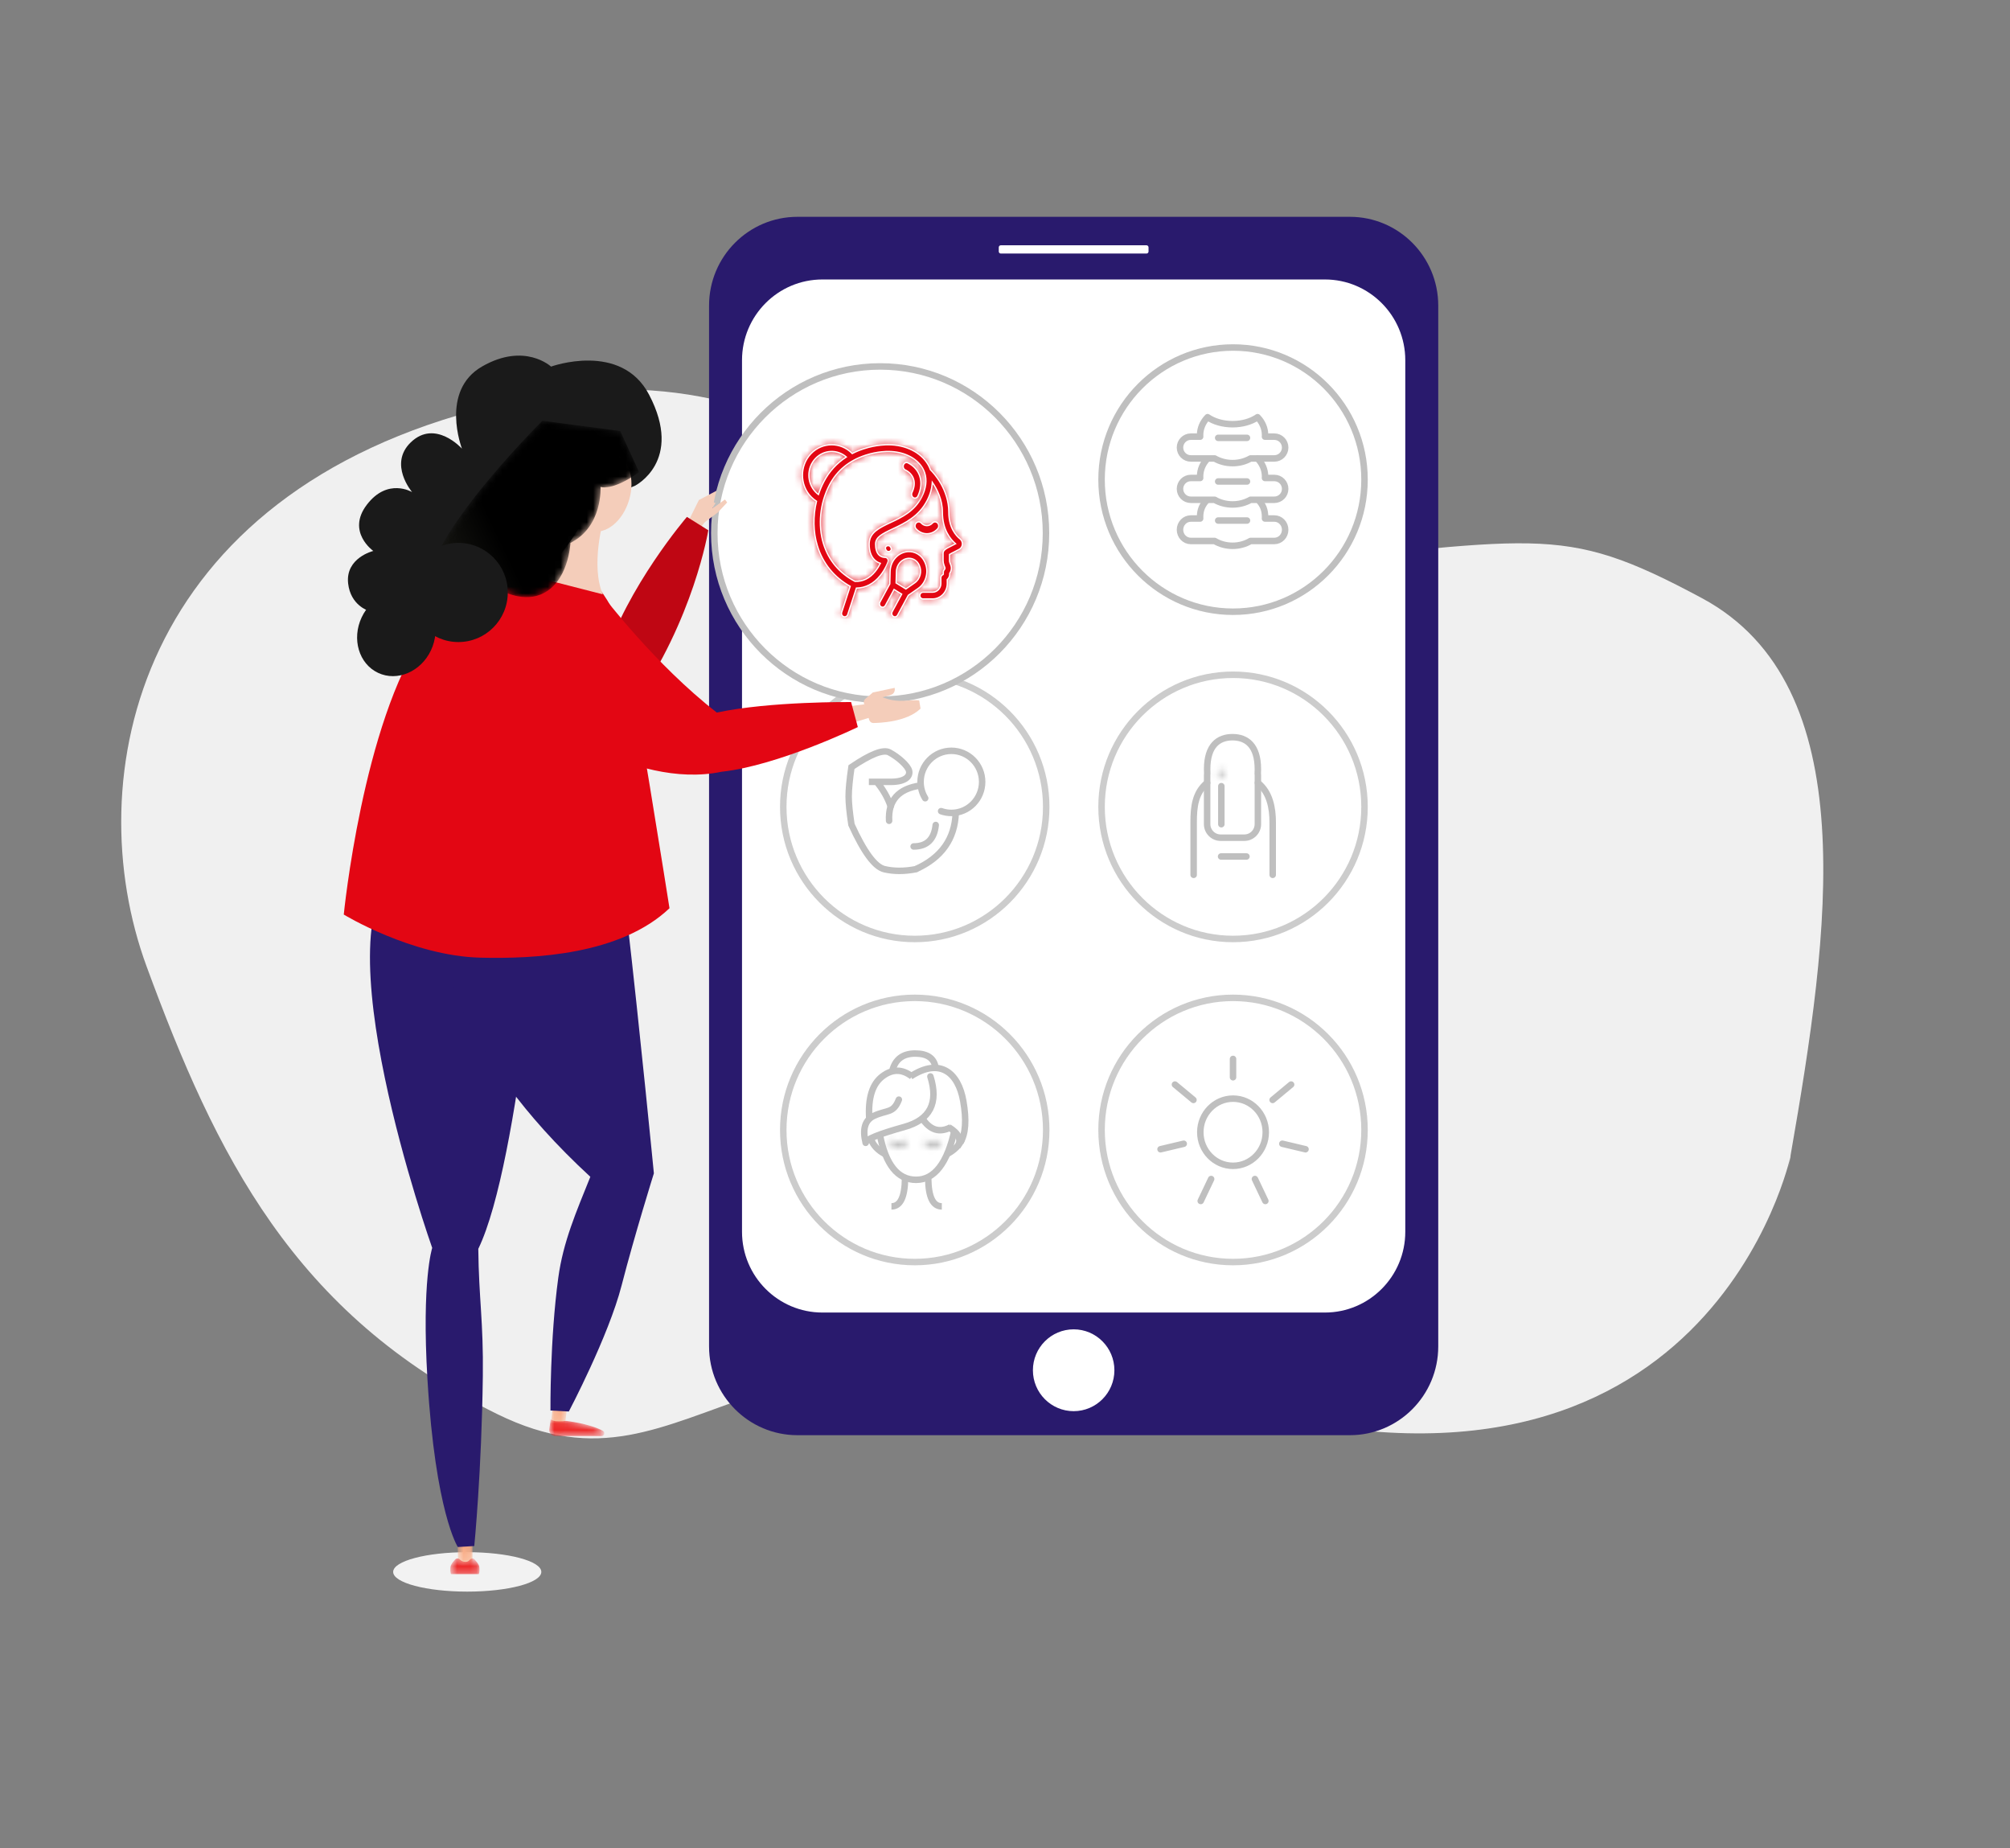 <svg width="310" height="285" viewBox="0 0 310 285" fill="none" xmlns="http://www.w3.org/2000/svg">
<rect x="0" y="0" width="310" height="285" fill="#808080" stroke="none"/>
<path fill-rule="evenodd" clip-rule="evenodd" d="M276.19 178.118C276.19 178.118 263.688 237.748 189.037 216.408C114.385 195.067 108.037 233.443 76.662 218.031C45.286 202.619 33.275 178.025 22.608 149.016C11.941 120.006 21.012 76.088 75.68 62.669C130.347 49.249 141.657 92.026 189.733 87.647C237.81 83.268 240.076 80.204 262.478 92.227C287.615 105.718 282.135 143.824 276.19 177.972C275.412 182.44 276.19 178.118 276.19 178.118Z" fill="#F0F0F0"/>
<path fill-rule="evenodd" clip-rule="evenodd" d="M221.819 47.118C221.819 39.565 215.711 33.432 208.188 33.432H122.988C115.465 33.432 109.357 39.565 109.357 47.118V207.612C109.357 215.166 115.465 221.299 122.988 221.299H208.188C215.711 221.299 221.819 215.166 221.819 207.612V47.118Z" fill="#291A6D"/>
<path fill-rule="evenodd" clip-rule="evenodd" d="M216.735 55.543C216.735 48.671 211.179 43.093 204.337 43.093H126.839C119.996 43.093 114.44 48.671 114.44 55.543V189.938C114.44 196.809 119.996 202.387 126.839 202.387H204.337C211.179 202.387 216.735 196.809 216.735 189.938V55.543Z" fill="white"/>
<path fill-rule="evenodd" clip-rule="evenodd" d="M177.138 38.141C177.138 37.965 176.996 37.822 176.821 37.822H154.355C154.18 37.822 154.038 37.965 154.038 38.141V38.779C154.038 38.954 154.18 39.096 154.355 39.096H176.821C176.996 39.096 177.138 38.954 177.138 38.779V38.141Z" fill="white"/>
<path fill-rule="evenodd" clip-rule="evenodd" d="M161.356 174.223C161.356 162.986 152.27 153.864 141.079 153.864C129.887 153.864 120.801 162.986 120.801 174.223V174.243C120.801 185.48 129.887 194.603 141.079 194.603C152.27 194.603 161.356 185.48 161.356 174.243V174.223Z" stroke="#BFBFBF" stroke-opacity="0.8" stroke-linecap="round" stroke-linejoin="round"/>
<path d="M143.493 165.982C144.781 170.072 143.439 172.669 139.467 173.774C135.496 174.878 133.51 175.694 133.51 176.22C132.984 174.088 133.406 172.702 134.773 172.062C136.824 171.101 137.79 171.721 138.629 169.558" stroke="#BFBFBF" stroke-linecap="round" stroke-linejoin="round"/>
<path d="M142.234 172.436C143.422 174.267 144.892 174.729 146.643 173.82" stroke="#BFBFBF"/>
<path d="M146.322 173.812C147.891 174.766 148.34 175.766 147.672 176.812" stroke="#BFBFBF"/>
<path d="M148.119 176.155C148.931 174.836 149.081 172.711 148.568 169.781C147.799 165.385 144.964 163.025 140.437 165.982" stroke="#BFBFBF"/>
<path d="M140.652 165.982C139.13 164.808 137.603 164.808 136.071 165.982C134.539 167.156 133.868 169.307 134.061 172.435" stroke="#BFBFBF"/>
<path d="M137.62 165.102C138.075 163.334 139.251 162.45 141.147 162.45C143.044 162.45 144.093 163.189 144.295 164.667" stroke="#BFBFBF"/>
<path d="M135.695 174.932C136.588 179.591 138.452 181.921 141.287 181.921C144.121 181.921 146.099 179.361 147.221 174.242" stroke="#BFBFBF"/>
<path d="M134.343 175.665C134.677 176.62 135.406 177.389 136.528 177.972" stroke="#BFBFBF"/>
<path d="M148.372 175.665C147.943 176.611 147.167 177.376 146.044 177.96" stroke="#BFBFBF"/>
<path d="M139.583 181.692C139.552 184.576 138.853 186.017 137.486 186.017" stroke="#BFBFBF"/>
<path d="M143.159 181.692C143.19 184.576 143.889 186.017 145.256 186.017" stroke="#BFBFBF"/>
<mask id="mask0" mask-type="alpha" maskUnits="userSpaceOnUse" x="137" y="175" width="3" height="3">
<path fill-rule="evenodd" clip-rule="evenodd" d="M137.386 175.883C137.547 175.705 137.808 175.705 137.969 175.883C138.311 176.261 138.868 176.261 139.21 175.883C139.371 175.705 139.632 175.705 139.793 175.883C139.954 176.061 139.954 176.35 139.793 176.528C139.461 176.896 139.025 177.079 138.59 177.079C138.153 177.079 137.718 176.896 137.386 176.528C137.225 176.35 137.225 176.061 137.386 175.883Z" fill="white"/>
</mask>
<g mask="url(#mask0)">
<path fill-rule="evenodd" clip-rule="evenodd" d="M133.953 180.404H143.226V172.424H133.953V180.404Z" fill="#BFBFBF"/>
<path fill-rule="evenodd" clip-rule="evenodd" d="M133.953 180.404H143.226V172.424H133.953V180.404Z" stroke="#BFBFBF" stroke-width="0.5" stroke-linejoin="round"/>
</g>
<mask id="mask1" mask-type="alpha" maskUnits="userSpaceOnUse" x="142" y="175" width="4" height="3">
<path fill-rule="evenodd" clip-rule="evenodd" d="M142.684 175.883C142.845 175.705 143.106 175.705 143.267 175.883C143.61 176.261 144.166 176.261 144.508 175.883C144.669 175.705 144.931 175.705 145.092 175.883C145.253 176.061 145.253 176.35 145.092 176.528C144.76 176.896 144.324 177.079 143.888 177.079C143.452 177.079 143.016 176.896 142.684 176.528C142.523 176.35 142.523 176.061 142.684 175.883Z" fill="white"/>
</mask>
<g mask="url(#mask1)">
<path fill-rule="evenodd" clip-rule="evenodd" d="M139.252 180.404H148.524V172.424H139.252V180.404Z" fill="#BFBFBF"/>
<path fill-rule="evenodd" clip-rule="evenodd" d="M139.252 180.404H148.524V172.424H139.252V180.404Z" stroke="#BFBFBF" stroke-width="0.5" stroke-linejoin="round"/>
</g>
<path fill-rule="evenodd" clip-rule="evenodd" d="M161.356 124.405C161.356 113.168 152.27 104.045 141.079 104.045C129.887 104.045 120.801 113.168 120.801 124.405V124.425C120.801 135.662 129.887 144.785 141.079 144.785C152.27 144.785 161.356 135.662 161.356 124.425V124.405Z" stroke="#BFBFBF" stroke-opacity="0.8" stroke-linecap="round" stroke-linejoin="round"/>
<path d="M145.146 125.077C145.64 125.253 146.173 125.349 146.727 125.349C149.35 125.349 151.476 123.205 151.476 120.56C151.476 117.914 149.35 115.77 146.727 115.77C144.105 115.77 141.979 117.914 141.979 120.56C141.979 121.485 142.239 122.349 142.69 123.082" stroke="#BFBFBF" stroke-linecap="round"/>
<path d="M147.4 125.349C147.26 129.355 145.204 132.247 141.231 134.024" stroke="#BFBFBF"/>
<path d="M141.247 134.024C139.478 134.368 137.862 134.368 136.4 134.024C134.938 133.681 133.244 131.392 131.319 127.157C131.031 125.293 130.887 123.837 130.887 122.788C130.887 121.739 131.031 120.238 131.319 118.284C134.283 116.271 136.234 115.514 137.169 116.013C138.573 116.763 140.017 118.078 140.207 118.856C140.396 119.635 139.731 120.56 137.366 120.56H134.006H135.214C136.183 121.721 136.9 122.971 137.366 124.311" stroke="#BFBFBF" stroke-linecap="round"/>
<path d="M137.125 126.56C136.959 123.408 138.577 121.595 141.979 121.118" stroke="#BFBFBF" stroke-linecap="round"/>
<path d="M144.316 127.209C144.088 129.416 142.952 130.519 140.908 130.519" stroke="#BFBFBF" stroke-linecap="round"/>
<path fill-rule="evenodd" clip-rule="evenodd" d="M210.448 174.223C210.448 162.986 201.362 153.864 190.169 153.864C178.978 153.864 169.892 162.986 169.892 174.223V174.243C169.892 185.48 178.978 194.603 190.169 194.603C201.362 194.603 210.448 185.48 210.448 174.243V174.223Z" stroke="#BFBFBF" stroke-opacity="0.8" stroke-linecap="round" stroke-linejoin="round"/>
<path fill-rule="evenodd" clip-rule="evenodd" d="M210.448 124.405C210.448 113.168 201.362 104.045 190.169 104.045C178.978 104.045 169.892 113.168 169.892 124.405V124.425C169.892 135.662 178.978 144.785 190.169 144.785C201.362 144.785 210.448 135.662 210.448 124.425V124.405Z" stroke="#BFBFBF" stroke-opacity="0.8" stroke-linecap="round" stroke-linejoin="round"/>
<path d="M184.096 134.895V126.729C184.096 124.499 184.314 122.211 186.175 120.709" stroke="#BFBFBF" stroke-linecap="round"/>
<path d="M196.288 134.895V126.824C196.288 124.619 195.862 122.193 194.001 120.709" stroke="#BFBFBF" stroke-linecap="round"/>
<path fill-rule="evenodd" clip-rule="evenodd" d="M190.088 113.672C192.248 113.672 194.001 114.937 194.001 118.609C194.001 118.827 193.995 119.044 193.983 119.257C193.995 119.346 194.001 119.438 194.001 119.531V127.073C194.001 128.23 193.066 129.168 191.914 129.168H188.261C187.109 129.168 186.175 128.23 186.175 127.073V119.531C186.175 119.438 186.181 119.346 186.192 119.257C186.181 119.044 186.175 118.827 186.175 118.609C186.175 114.937 187.927 113.672 190.088 113.672Z" stroke="#BFBFBF"/>
<mask id="mask2" mask-type="alpha" maskUnits="userSpaceOnUse" x="187" y="118" width="2" height="2">
<path fill-rule="evenodd" clip-rule="evenodd" d="M188.366 119.853C188.689 119.853 188.952 119.59 188.952 119.266C188.952 118.942 188.689 118.68 188.366 118.68C188.041 118.68 187.779 118.942 187.779 119.266C187.779 119.59 188.041 119.853 188.366 119.853Z" fill="white"/>
</mask>
<g mask="url(#mask2)">
<path fill-rule="evenodd" clip-rule="evenodd" d="M184.3 123.345H192.431V115.187H184.3V123.345Z" fill="#BFBFBF"/>
<path fill-rule="evenodd" clip-rule="evenodd" d="M184.3 123.345H192.431V115.187H184.3V123.345Z" stroke="#BFBFBF" stroke-width="0.5" stroke-linejoin="round"/>
</g>
<path d="M188.366 121.222V127.088" stroke="#BFBFBF" stroke-linecap="round"/>
<path d="M188.327 132.066H192.24" stroke="#BFBFBF" stroke-linecap="round"/>
<path fill-rule="evenodd" clip-rule="evenodd" d="M210.448 73.946C210.448 62.708 201.362 53.585 190.169 53.585C178.978 53.585 169.892 62.708 169.892 73.946V73.966C169.892 85.202 178.978 94.325 190.169 94.325C201.362 94.325 210.448 85.202 210.448 73.966V73.946Z" stroke="#BFBFBF" stroke-linecap="round" stroke-linejoin="round"/>
<path fill-rule="evenodd" clip-rule="evenodd" d="M193.953 64.328C194.675 65.077 195.109 66.039 195.109 67.089C195.109 67.17 195.106 67.25 195.101 67.33L196.536 67.329C197.46 67.329 198.21 68.081 198.21 69.009C198.21 69.937 197.46 70.691 196.536 70.691H192.868C192.075 71.145 191.123 71.41 190.099 71.41C189.075 71.41 188.122 71.145 187.33 70.691H183.662C182.737 70.691 181.988 69.937 181.988 69.009C181.988 68.081 182.737 67.329 183.662 67.329L185.097 67.33C185.092 67.25 185.089 67.17 185.089 67.089C185.089 66.039 185.523 65.077 186.245 64.328C187.204 64.993 188.575 65.409 190.099 65.409C191.58 65.409 192.918 65.015 193.873 64.383L193.953 64.328Z" stroke="#BFBFBF" stroke-linejoin="round"/>
<path d="M193.86 70.765L193.953 70.701C194.675 71.451 195.109 72.413 195.109 73.463C195.109 73.543 195.106 73.624 195.101 73.702H196.54C197.462 73.702 198.21 74.454 198.21 75.383C198.21 76.311 197.462 77.063 196.54 77.063H192.87C192.076 77.519 191.123 77.784 190.099 77.784C189.075 77.784 188.122 77.519 187.329 77.063H183.658C182.736 77.063 181.988 76.311 181.988 75.383C181.988 74.454 182.736 73.702 183.658 73.702H185.097C185.092 73.624 185.089 73.543 185.089 73.463C185.089 72.413 185.523 71.451 186.245 70.701" stroke="#BFBFBF" stroke-linejoin="round"/>
<path d="M194.066 77.075C194.787 77.846 195.109 78.624 195.109 79.705C195.109 79.789 195.106 79.872 195.101 79.953H196.54C197.462 79.953 198.21 80.728 198.21 81.685C198.21 82.64 197.462 83.415 196.54 83.415H192.87C192.076 83.885 191.123 84.158 190.099 84.158C189.075 84.158 188.122 83.885 187.329 83.415H183.658C182.736 83.415 181.988 82.64 181.988 81.685C181.988 80.728 182.736 79.953 183.658 79.953H185.097C185.092 79.872 185.089 79.789 185.089 79.705C185.089 78.624 185.442 77.846 186.164 77.075" stroke="#BFBFBF" stroke-linejoin="round"/>
<path d="M187.877 67.515H192.321" stroke="#BFBFBF" stroke-linecap="round"/>
<path d="M187.877 80.263H192.321" stroke="#BFBFBF" stroke-linecap="round"/>
<path d="M187.877 74.242H192.321" stroke="#BFBFBF" stroke-linecap="round"/>
<path fill-rule="evenodd" clip-rule="evenodd" d="M165.588 204.976C169.056 204.976 171.872 207.803 171.872 211.286C171.872 214.768 169.056 217.595 165.588 217.595C162.12 217.595 159.304 214.768 159.304 211.286C159.304 207.803 162.12 204.976 165.588 204.976Z" fill="white"/>
<path fill-rule="evenodd" clip-rule="evenodd" d="M108.1 77.664L107.789 77.106L111.849 74.958L112.846 75.25L110.358 77.538L108.1 77.664Z" fill="#F4CDBA"/>
<path fill-rule="evenodd" clip-rule="evenodd" d="M161.321 82.184C161.321 68.01 149.86 56.502 135.744 56.502C121.627 56.502 110.166 68.01 110.166 82.184V82.21C110.166 96.383 121.627 107.891 135.744 107.891C149.86 107.891 161.321 96.383 161.321 82.21V82.184Z" fill="white" stroke="#BFBFBF"/>
<mask id="mask3" mask-type="alpha" maskUnits="userSpaceOnUse" x="136" y="84" width="2" height="2">
<path fill-rule="evenodd" clip-rule="evenodd" d="M136.794 84.17C137.004 84.078 137.256 84.161 137.356 84.354L137.426 84.491C137.526 84.684 137.437 84.917 137.226 85.009C137.168 85.035 137.106 85.047 137.045 85.047C136.888 85.047 136.737 84.966 136.664 84.825L136.594 84.69C136.494 84.495 136.584 84.262 136.794 84.17Z" fill="white"/>
</mask>
<g mask="url(#mask3)">
<path fill-rule="evenodd" clip-rule="evenodd" d="M132.147 89.471H141.873V79.708H132.147V89.471Z" fill="#E30613"/>
</g>
<path fill-rule="evenodd" clip-rule="evenodd" d="M136.794 84.17C137.004 84.078 137.256 84.161 137.356 84.354L137.426 84.491C137.526 84.684 137.437 84.917 137.226 85.009C137.168 85.035 137.106 85.047 137.045 85.047C136.888 85.047 136.737 84.966 136.664 84.825L136.594 84.69C136.494 84.495 136.584 84.262 136.794 84.17Z" fill="#E30613"/>
<path fill-rule="evenodd" clip-rule="evenodd" d="M136.794 84.17C137.004 84.078 137.256 84.161 137.356 84.354L137.426 84.491C137.526 84.684 137.437 84.917 137.226 85.009C137.168 85.035 137.106 85.047 137.045 85.047C136.888 85.047 136.737 84.966 136.664 84.825L136.594 84.69C136.494 84.495 136.584 84.262 136.794 84.17Z" stroke="white" stroke-width="0.2"/>
<mask id="mask4" mask-type="alpha" maskUnits="userSpaceOnUse" x="141" y="80" width="4" height="3">
<path fill-rule="evenodd" clip-rule="evenodd" d="M141.289 80.655C141.511 80.41 141.872 80.41 142.094 80.655C142.566 81.176 143.334 81.176 143.806 80.655C144.028 80.41 144.388 80.41 144.611 80.655C144.833 80.9 144.833 81.298 144.611 81.544C144.153 82.049 143.551 82.302 142.95 82.302C142.348 82.302 141.747 82.049 141.289 81.544C141.067 81.298 141.067 80.9 141.289 80.655Z" fill="white"/>
</mask>
<g mask="url(#mask4)">
<path fill-rule="evenodd" clip-rule="evenodd" d="M136.717 86.726H149.183V76.048H136.717V86.726Z" fill="#E30613"/>
</g>
<path fill-rule="evenodd" clip-rule="evenodd" d="M141.289 80.655C141.511 80.41 141.872 80.41 142.094 80.655C142.566 81.176 143.334 81.176 143.806 80.655C144.028 80.41 144.388 80.41 144.611 80.655C144.833 80.9 144.833 81.298 144.611 81.544C144.153 82.049 143.551 82.302 142.95 82.302C142.348 82.302 141.747 82.049 141.289 81.544C141.067 81.298 141.067 80.9 141.289 80.655Z" fill="#E30613"/>
<path fill-rule="evenodd" clip-rule="evenodd" d="M141.289 80.655C141.511 80.41 141.872 80.41 142.094 80.655C142.566 81.176 143.334 81.176 143.806 80.655C144.028 80.41 144.388 80.41 144.611 80.655C144.833 80.9 144.833 81.298 144.611 81.544C144.153 82.049 143.551 82.302 142.95 82.302C142.348 82.302 141.747 82.049 141.289 81.544C141.067 81.298 141.067 80.9 141.289 80.655Z" stroke="white" stroke-width="0.2"/>
<mask id="mask5" mask-type="alpha" maskUnits="userSpaceOnUse" x="123" y="68" width="26" height="28">
<path fill-rule="evenodd" clip-rule="evenodd" d="M125.079 69.951C126.832 68.124 129.68 68.119 131.44 69.933C131.989 69.649 132.573 69.405 133.188 69.205C135.205 68.546 136.855 68.571 136.998 68.575C139.697 68.576 142.051 69.756 143.143 71.654C143.287 71.906 143.408 72.165 143.504 72.432C144.018 72.942 146.339 75.442 146.339 78.986C146.339 81.347 147.429 82.579 148.079 83.103C148.321 83.299 148.453 83.607 148.43 83.927C148.408 84.246 148.234 84.531 147.966 84.688C147.721 84.83 147.446 84.968 147.18 85.101C146.945 85.219 146.61 85.386 146.447 85.495V86.419C146.447 86.544 146.47 86.668 146.516 86.785L146.639 87.102C146.808 87.535 146.746 88.031 146.478 88.405V88.519C146.478 88.854 146.336 89.165 146.099 89.376V89.985C146.099 91.289 145.081 92.351 143.829 92.351H142.36C142.085 92.351 141.862 92.119 141.862 91.833C141.862 91.546 142.085 91.314 142.36 91.314H143.829C144.532 91.314 145.104 90.718 145.104 89.985V89.091C145.104 88.884 145.223 88.696 145.406 88.615L145.428 88.605C145.461 88.59 145.483 88.556 145.483 88.519V88.225C145.483 88.109 145.52 87.996 145.589 87.904L145.677 87.788C145.741 87.704 145.756 87.59 145.717 87.492L145.594 87.175C145.5 86.934 145.452 86.68 145.452 86.419V85.315C145.452 84.816 145.94 84.572 146.75 84.167C146.962 84.061 147.181 83.951 147.374 83.844C146.574 83.163 145.344 81.679 145.344 78.986C145.344 77.037 144.512 75.412 143.79 74.371C143.75 75.274 143.488 76.219 143.003 77.165C141.726 79.653 139.502 80.696 137.715 81.533C136.015 82.331 135.053 82.833 135.046 83.876C135.04 84.642 135.209 85.207 135.548 85.552C135.94 85.951 136.46 85.94 136.463 85.94C136.63 85.928 136.786 86.003 136.888 86.143C136.99 86.281 137.013 86.463 136.958 86.628C136.943 86.672 136.591 87.713 135.784 88.728C134.776 89.996 133.503 90.666 132.083 90.68L130.746 94.764C130.676 94.979 130.483 95.115 130.276 95.115C130.222 95.115 130.168 95.106 130.115 95.087C129.855 94.995 129.716 94.7 129.805 94.43L131.121 90.407C128.639 89.022 126.894 86.872 126.062 84.165C125.399 82.005 125.367 79.584 125.928 77.29C125.621 77.096 125.336 76.864 125.079 76.596C123.321 74.764 123.321 71.782 125.079 69.951ZM127.01 83.848C127.791 86.389 129.467 88.39 131.86 89.64C133.071 89.697 134.127 89.176 134.999 88.09C135.351 87.651 135.606 87.201 135.773 86.86C135.489 86.768 135.163 86.603 134.869 86.309C134.318 85.76 134.043 84.939 134.051 83.868C134.064 82.11 135.639 81.371 137.307 80.589C139.042 79.774 141.008 78.853 142.125 76.676C142.819 75.323 142.982 74.038 142.612 72.909C142.611 72.905 142.609 72.901 142.608 72.897C142.527 72.652 142.421 72.416 142.29 72.187C141.376 70.599 139.346 69.611 136.992 69.611C136.987 69.611 136.982 69.611 136.977 69.611C136.962 69.61 135.394 69.57 133.485 70.194C130.944 71.023 129.073 72.569 127.923 74.786C126.469 77.589 126.128 80.977 127.01 83.848ZM126.225 76.254C126.447 75.58 126.721 74.923 127.048 74.294C127.864 72.719 129.044 71.425 130.524 70.466C129.144 69.261 127.079 69.332 125.783 70.684C124.412 72.111 124.412 74.436 125.783 75.863C125.921 76.006 126.068 76.138 126.225 76.254Z" fill="white"/>
</mask>
<g mask="url(#mask5)">
<path fill-rule="evenodd" clip-rule="evenodd" d="M119.354 99.538H152.838V64.149H119.354V99.538Z" fill="#E30613"/>
</g>
<path fill-rule="evenodd" clip-rule="evenodd" d="M125.079 69.951C126.832 68.124 129.68 68.119 131.44 69.933C131.989 69.649 132.573 69.405 133.188 69.205C135.205 68.546 136.855 68.571 136.998 68.575C139.697 68.576 142.051 69.756 143.143 71.654C143.287 71.906 143.408 72.165 143.504 72.432C144.018 72.942 146.339 75.442 146.339 78.986C146.339 81.347 147.429 82.579 148.079 83.103C148.321 83.299 148.453 83.607 148.43 83.927C148.408 84.246 148.234 84.531 147.966 84.688C147.721 84.83 147.446 84.968 147.18 85.101C146.945 85.219 146.61 85.386 146.447 85.495V86.419C146.447 86.544 146.47 86.668 146.516 86.785L146.639 87.102C146.808 87.535 146.746 88.031 146.478 88.405V88.519C146.478 88.854 146.336 89.165 146.099 89.376V89.985C146.099 91.289 145.081 92.351 143.829 92.351H142.36C142.085 92.351 141.862 92.119 141.862 91.833C141.862 91.546 142.085 91.314 142.36 91.314H143.829C144.532 91.314 145.104 90.718 145.104 89.985V89.091C145.104 88.884 145.223 88.696 145.406 88.615L145.428 88.605C145.461 88.59 145.483 88.556 145.483 88.519V88.225C145.483 88.109 145.52 87.996 145.589 87.904L145.677 87.788C145.741 87.704 145.756 87.59 145.717 87.492L145.594 87.175C145.5 86.934 145.452 86.68 145.452 86.419V85.315C145.452 84.816 145.94 84.572 146.75 84.167C146.962 84.061 147.181 83.951 147.374 83.844C146.574 83.163 145.344 81.679 145.344 78.986C145.344 77.037 144.512 75.412 143.79 74.371C143.75 75.274 143.488 76.219 143.003 77.165C141.726 79.653 139.502 80.696 137.715 81.533C136.015 82.331 135.053 82.833 135.046 83.876C135.04 84.642 135.209 85.207 135.548 85.552C135.94 85.951 136.46 85.94 136.463 85.94C136.63 85.928 136.786 86.003 136.888 86.143C136.99 86.281 137.013 86.463 136.958 86.628C136.943 86.672 136.591 87.713 135.784 88.728C134.776 89.996 133.503 90.666 132.083 90.68L130.746 94.764C130.676 94.979 130.483 95.115 130.276 95.115C130.222 95.115 130.168 95.106 130.115 95.087C129.855 94.995 129.716 94.7 129.805 94.43L131.121 90.407C128.639 89.022 126.894 86.872 126.062 84.165C125.399 82.005 125.367 79.584 125.928 77.29C125.621 77.096 125.336 76.864 125.079 76.596C123.321 74.764 123.321 71.782 125.079 69.951ZM127.01 83.848C127.791 86.389 129.467 88.39 131.86 89.64C133.071 89.697 134.127 89.176 134.999 88.09C135.351 87.651 135.606 87.201 135.773 86.86C135.489 86.768 135.163 86.603 134.869 86.309C134.318 85.76 134.043 84.939 134.051 83.868C134.064 82.11 135.639 81.371 137.307 80.589C139.042 79.774 141.008 78.853 142.125 76.676C142.819 75.323 142.982 74.038 142.613 72.909C142.611 72.905 142.609 72.901 142.608 72.897C142.527 72.652 142.421 72.416 142.29 72.187C141.376 70.599 139.346 69.611 136.992 69.611C136.987 69.611 136.982 69.611 136.977 69.611C136.962 69.61 135.394 69.57 133.485 70.194C130.944 71.023 129.073 72.569 127.923 74.786C126.469 77.589 126.128 80.977 127.01 83.848ZM126.225 76.254C126.447 75.58 126.721 74.923 127.048 74.294C127.864 72.719 129.044 71.425 130.524 70.466C129.144 69.261 127.079 69.332 125.783 70.684C124.412 72.111 124.412 74.436 125.783 75.863C125.921 76.006 126.068 76.138 126.225 76.254Z" fill="#E30613"/>
<path d="M125.079 69.951L125.151 70.02L125.151 70.02L125.079 69.951ZM131.44 69.933L131.368 70.003L131.42 70.056L131.486 70.022L131.44 69.933ZM133.188 69.205L133.218 69.3L133.219 69.3L133.188 69.205ZM136.998 68.575L136.996 68.675L136.998 68.675L136.998 68.575ZM143.143 71.654L143.23 71.604L143.23 71.604L143.143 71.654ZM143.504 72.432L143.41 72.466L143.418 72.487L143.434 72.503L143.504 72.432ZM148.079 83.103L148.141 83.025L148.141 83.025L148.079 83.103ZM147.966 84.688L148.016 84.775L148.017 84.775L147.966 84.688ZM147.18 85.101L147.135 85.011L147.135 85.011L147.18 85.101ZM146.447 85.495L146.392 85.411L146.347 85.441V85.495H146.447ZM146.516 86.785L146.423 86.822L146.423 86.822L146.516 86.785ZM146.639 87.102L146.546 87.138L146.546 87.138L146.639 87.102ZM146.478 88.405L146.397 88.347L146.378 88.373V88.405H146.478ZM146.099 89.376L146.032 89.302L145.999 89.332V89.376H146.099ZM145.406 88.615L145.366 88.523L145.366 88.523L145.406 88.615ZM145.428 88.605L145.468 88.697L145.469 88.696L145.428 88.605ZM145.589 87.904L145.51 87.844L145.509 87.844L145.589 87.904ZM145.677 87.788L145.757 87.848L145.757 87.848L145.677 87.788ZM145.717 87.492L145.624 87.528L145.624 87.528L145.717 87.492ZM145.594 87.175L145.687 87.139L145.687 87.139L145.594 87.175ZM146.75 84.167L146.794 84.257L146.795 84.257L146.75 84.167ZM147.374 83.844L147.422 83.932L147.549 83.862L147.439 83.768L147.374 83.844ZM143.79 74.371L143.872 74.314L143.703 74.07L143.69 74.366L143.79 74.371ZM143.003 77.165L143.092 77.21L143.092 77.21L143.003 77.165ZM137.715 81.533L137.673 81.443L137.673 81.443L137.715 81.533ZM135.046 83.876L135.146 83.877L135.146 83.877L135.046 83.876ZM135.548 85.552L135.62 85.481L135.62 85.481L135.548 85.552ZM136.463 85.94V86.04L136.47 86.04L136.463 85.94ZM136.888 86.143L136.807 86.202L136.807 86.202L136.888 86.143ZM136.958 86.628L137.053 86.661L137.053 86.66L136.958 86.628ZM135.784 88.728L135.862 88.79L135.862 88.79L135.784 88.728ZM132.083 90.68L132.082 90.581L132.011 90.581L131.988 90.649L132.083 90.68ZM130.746 94.764L130.841 94.795L130.841 94.795L130.746 94.764ZM130.115 95.087L130.148 94.993L130.148 94.993L130.115 95.087ZM129.805 94.43L129.9 94.461L129.9 94.461L129.805 94.43ZM131.121 90.407L131.216 90.438L131.242 90.36L131.17 90.32L131.121 90.407ZM126.062 84.165L125.967 84.194L125.967 84.194L126.062 84.165ZM125.928 77.29L126.025 77.314L126.042 77.244L125.981 77.206L125.928 77.29ZM125.079 76.596L125.151 76.527L125.151 76.527L125.079 76.596ZM127.01 83.848L126.914 83.877L126.914 83.877L127.01 83.848ZM131.86 89.64L131.814 89.729L131.834 89.739L131.856 89.74L131.86 89.64ZM134.999 88.09L135.077 88.152L135.077 88.152L134.999 88.09ZM135.773 86.86L135.863 86.904L135.913 86.8L135.804 86.765L135.773 86.86ZM134.869 86.309L134.94 86.238L134.94 86.238L134.869 86.309ZM134.051 83.868L133.951 83.868L133.951 83.868L134.051 83.868ZM137.307 80.589L137.349 80.679L137.349 80.679L137.307 80.589ZM142.125 76.676L142.214 76.722L142.214 76.722L142.125 76.676ZM142.613 72.909L142.708 72.878L142.705 72.873L142.613 72.909ZM142.608 72.897L142.513 72.929L142.513 72.929L142.608 72.897ZM142.29 72.187L142.377 72.137L142.376 72.137L142.29 72.187ZM136.977 69.611L136.969 69.711H136.977V69.611ZM133.485 70.194L133.516 70.289L133.516 70.289L133.485 70.194ZM127.923 74.786L127.834 74.74L127.834 74.74L127.923 74.786ZM126.225 76.254L126.166 76.334L126.277 76.417L126.32 76.285L126.225 76.254ZM127.048 74.294L127.136 74.34L127.136 74.34L127.048 74.294ZM130.524 70.466L130.578 70.55L130.689 70.478L130.59 70.391L130.524 70.466ZM125.783 70.684L125.855 70.753L125.855 70.753L125.783 70.684ZM125.783 75.863L125.711 75.932L125.711 75.932L125.783 75.863ZM125.151 70.02C126.865 68.234 129.648 68.229 131.368 70.003L131.512 69.863C129.713 68.008 126.799 68.014 125.007 69.881L125.151 70.02ZM131.486 70.022C132.03 69.74 132.609 69.499 133.218 69.3L133.157 69.11C132.537 69.312 131.948 69.558 131.394 69.844L131.486 70.022ZM133.219 69.3C135.221 68.646 136.859 68.671 136.996 68.675L137.001 68.475C136.851 68.47 135.189 68.446 133.156 69.11L133.219 69.3ZM136.998 68.675C139.671 68.676 141.987 69.844 143.057 71.704L143.23 71.604C142.116 69.667 139.723 68.476 136.998 68.475L136.998 68.675ZM143.057 71.704C143.198 71.95 143.316 72.205 143.41 72.466L143.598 72.398C143.5 72.126 143.377 71.861 143.23 71.604L143.057 71.704ZM143.434 72.503C143.943 73.008 146.239 75.484 146.239 78.986H146.439C146.439 75.4 144.093 72.875 143.574 72.361L143.434 72.503ZM146.239 78.986C146.239 81.382 147.348 82.642 148.016 83.18L148.141 83.025C147.511 82.516 146.439 81.311 146.439 78.986H146.239ZM148.016 83.18C148.232 83.355 148.351 83.632 148.33 83.919L148.53 83.934C148.555 83.583 148.41 83.242 148.141 83.025L148.016 83.18ZM148.33 83.919C148.31 84.207 148.154 84.462 147.916 84.602L148.017 84.775C148.314 84.6 148.505 84.284 148.53 83.934L148.33 83.919ZM147.916 84.602C147.674 84.742 147.402 84.879 147.135 85.011L147.225 85.191C147.49 85.058 147.768 84.919 148.016 84.775L147.916 84.602ZM147.135 85.011C146.903 85.128 146.561 85.299 146.392 85.411L146.502 85.578C146.659 85.474 146.987 85.309 147.225 85.19L147.135 85.011ZM146.347 85.495V86.419H146.547V85.495H146.347ZM146.347 86.419C146.347 86.557 146.373 86.692 146.423 86.822L146.609 86.749C146.568 86.643 146.547 86.532 146.547 86.419H146.347ZM146.423 86.822L146.546 87.138L146.732 87.066L146.609 86.749L146.423 86.822ZM146.546 87.138C146.703 87.54 146.645 88.001 146.397 88.347L146.559 88.463C146.847 88.062 146.914 87.53 146.732 87.066L146.546 87.138ZM146.378 88.405V88.519H146.578V88.405H146.378ZM146.378 88.519C146.378 88.826 146.248 89.11 146.032 89.302L146.166 89.451C146.424 89.221 146.578 88.882 146.578 88.519H146.378ZM145.999 89.376V89.985H146.199V89.376H145.999ZM145.999 89.985C145.999 91.238 145.021 92.251 143.829 92.251V92.451C145.14 92.451 146.199 91.341 146.199 89.985H145.999ZM143.829 92.251H142.36V92.451H143.829V92.251ZM142.36 92.251C142.144 92.251 141.962 92.067 141.962 91.833H141.762C141.762 92.17 142.026 92.451 142.36 92.451V92.251ZM141.962 91.833C141.962 91.597 142.144 91.414 142.36 91.414V91.214C142.026 91.214 141.762 91.495 141.762 91.833H141.962ZM142.36 91.414H143.829V91.214H142.36V91.414ZM143.829 91.414C144.591 91.414 145.204 90.77 145.204 89.985H145.004C145.004 90.667 144.473 91.214 143.829 91.214V91.414ZM145.204 89.985V89.091H145.004V89.985H145.204ZM145.204 89.091C145.204 88.921 145.301 88.77 145.447 88.706L145.366 88.523C145.145 88.621 145.004 88.846 145.004 89.091H145.204ZM145.447 88.706L145.468 88.697L145.387 88.514L145.366 88.523L145.447 88.706ZM145.469 88.696C145.539 88.665 145.583 88.595 145.583 88.519H145.383C145.383 88.518 145.383 88.515 145.387 88.514L145.469 88.696ZM145.583 88.519V88.225H145.383V88.519H145.583ZM145.583 88.225C145.583 88.13 145.613 88.039 145.669 87.964L145.509 87.844C145.427 87.954 145.383 88.087 145.383 88.225H145.583ZM145.669 87.965L145.757 87.848L145.597 87.728L145.51 87.844L145.669 87.965ZM145.757 87.848C145.842 87.736 145.862 87.586 145.811 87.455L145.624 87.528C145.65 87.595 145.64 87.672 145.597 87.728L145.757 87.848ZM145.811 87.455L145.687 87.139L145.501 87.211L145.624 87.528L145.811 87.455ZM145.687 87.139C145.598 86.909 145.552 86.668 145.552 86.419H145.352C145.352 86.692 145.402 86.959 145.501 87.211L145.687 87.139ZM145.552 86.419V85.315H145.352V86.419H145.552ZM145.552 85.315C145.552 85.106 145.65 84.947 145.859 84.784C146.072 84.618 146.386 84.461 146.794 84.257L146.705 84.078C146.304 84.278 145.969 84.445 145.736 84.627C145.498 84.812 145.352 85.024 145.352 85.315H145.552ZM146.795 84.257C147.007 84.15 147.227 84.04 147.422 83.932L147.325 83.757C147.134 83.862 146.918 83.971 146.705 84.078L146.795 84.257ZM147.439 83.768C146.656 83.102 145.444 81.644 145.444 78.986H145.244C145.244 81.715 146.491 83.225 147.309 83.92L147.439 83.768ZM145.444 78.986C145.444 77.009 144.6 75.364 143.872 74.314L143.707 74.428C144.423 75.46 145.244 77.066 145.244 78.986H145.444ZM143.69 74.366C143.651 75.254 143.393 76.184 142.914 77.119L143.092 77.21C143.582 76.254 143.849 75.295 143.889 74.375L143.69 74.366ZM142.914 77.119C141.654 79.573 139.462 80.604 137.673 81.443L137.758 81.624C139.543 80.787 141.797 79.732 143.092 77.21L142.914 77.119ZM137.673 81.443C136.826 81.841 136.149 82.17 135.684 82.534C135.214 82.903 134.95 83.315 134.946 83.876L135.146 83.877C135.149 83.395 135.37 83.035 135.808 82.692C136.251 82.344 136.905 82.024 137.758 81.624L137.673 81.443ZM134.946 83.876C134.94 84.653 135.111 85.249 135.477 85.622L135.62 85.481C135.307 85.164 135.14 84.632 135.146 83.877L134.946 83.876ZM135.477 85.621C135.689 85.837 135.935 85.942 136.126 85.992C136.222 86.017 136.304 86.029 136.364 86.035C136.394 86.038 136.418 86.039 136.435 86.039C136.453 86.04 136.463 86.04 136.463 86.04V85.84C136.463 85.84 136.433 85.84 136.383 85.836C136.332 85.831 136.26 85.821 136.177 85.799C136.009 85.755 135.799 85.665 135.62 85.481L135.477 85.621ZM136.47 86.04C136.601 86.03 136.725 86.089 136.807 86.202L136.969 86.084C136.848 85.918 136.659 85.825 136.455 85.84L136.47 86.04ZM136.807 86.202C136.888 86.312 136.909 86.46 136.863 86.597L137.053 86.66C137.117 86.467 137.091 86.25 136.968 86.083L136.807 86.202ZM136.863 86.596C136.85 86.635 136.502 87.665 135.706 88.666L135.862 88.79C136.68 87.762 137.037 86.708 137.053 86.661L136.863 86.596ZM135.706 88.666C134.713 89.914 133.467 90.566 132.082 90.581L132.084 90.781C133.538 90.765 134.838 90.078 135.862 88.79L135.706 88.666ZM131.988 90.649L130.651 94.733L130.841 94.795L132.178 90.712L131.988 90.649ZM130.651 94.733C130.594 94.908 130.438 95.016 130.276 95.016V95.216C130.527 95.216 130.758 95.05 130.841 94.795L130.651 94.733ZM130.276 95.016C130.234 95.016 130.191 95.008 130.148 94.993L130.081 95.181C130.145 95.204 130.21 95.216 130.276 95.216V95.016ZM130.148 94.993C129.942 94.92 129.827 94.683 129.9 94.461L129.71 94.398C129.605 94.718 129.767 95.07 130.082 95.181L130.148 94.993ZM129.9 94.461L131.216 90.438L131.026 90.376L129.71 94.398L129.9 94.461ZM131.17 90.32C128.71 88.947 126.982 86.818 126.158 84.135L125.967 84.194C126.806 86.926 128.568 89.097 131.073 90.495L131.17 90.32ZM126.158 84.135C125.5 81.995 125.469 79.591 126.025 77.314L125.831 77.267C125.266 79.576 125.298 82.016 125.967 84.194L126.158 84.135ZM125.981 77.206C125.681 77.015 125.403 76.789 125.151 76.527L125.007 76.665C125.27 76.939 125.56 77.176 125.874 77.375L125.981 77.206ZM125.151 76.527C123.43 74.734 123.43 71.813 125.151 70.02L125.007 69.881C123.211 71.752 123.211 74.795 125.007 76.665L125.151 76.527ZM126.914 83.877C127.703 86.444 129.397 88.466 131.814 89.729L131.907 89.552C129.536 88.314 127.878 86.334 127.105 83.819L126.914 83.877ZM131.856 89.74C133.103 89.799 134.188 89.259 135.077 88.152L134.921 88.027C134.065 89.093 133.039 89.595 131.865 89.54L131.856 89.74ZM135.077 88.152C135.435 87.707 135.694 87.249 135.863 86.904L135.683 86.816C135.518 87.152 135.267 87.596 134.921 88.027L135.077 88.152ZM135.804 86.765C135.532 86.677 135.22 86.519 134.94 86.238L134.799 86.38C135.105 86.687 135.446 86.859 135.742 86.955L135.804 86.765ZM134.94 86.238C134.414 85.714 134.143 84.923 134.151 83.869L133.951 83.868C133.943 84.954 134.222 85.805 134.799 86.38L134.94 86.238ZM134.151 83.869C134.157 83.026 134.535 82.427 135.122 81.939C135.714 81.447 136.512 81.072 137.349 80.679L137.264 80.498C136.434 80.888 135.61 81.273 134.994 81.785C134.373 82.302 133.957 82.952 133.951 83.868L134.151 83.869ZM137.349 80.679C139.081 79.866 141.08 78.933 142.214 76.722L142.036 76.63C140.937 78.773 139.002 79.682 137.264 80.498L137.349 80.679ZM142.214 76.722C142.917 75.352 143.088 74.038 142.708 72.878L142.518 72.941C142.877 74.037 142.721 75.294 142.036 76.63L142.214 76.722ZM142.705 72.873C142.705 72.87 142.704 72.868 142.703 72.866L142.513 72.929C142.515 72.935 142.517 72.941 142.52 72.947L142.705 72.873ZM142.703 72.866C142.62 72.615 142.511 72.372 142.377 72.137L142.203 72.237C142.331 72.46 142.434 72.69 142.513 72.929L142.703 72.866ZM142.376 72.137C141.439 70.509 139.37 69.511 136.992 69.511V69.711C139.322 69.711 141.312 70.689 142.203 72.237L142.376 72.137ZM136.992 69.511C136.992 69.511 136.992 69.511 136.992 69.511C136.992 69.511 136.992 69.511 136.992 69.511C136.992 69.511 136.992 69.511 136.992 69.511C136.992 69.511 136.992 69.511 136.992 69.511C136.992 69.511 136.992 69.511 136.992 69.511C136.992 69.511 136.992 69.511 136.992 69.511C136.992 69.511 136.992 69.511 136.992 69.511C136.992 69.511 136.992 69.511 136.992 69.511C136.992 69.511 136.992 69.511 136.991 69.511C136.991 69.511 136.991 69.511 136.991 69.511C136.991 69.511 136.991 69.511 136.991 69.511C136.991 69.511 136.991 69.511 136.991 69.511C136.991 69.511 136.991 69.511 136.991 69.511C136.991 69.511 136.991 69.511 136.991 69.511C136.991 69.511 136.991 69.511 136.991 69.511C136.991 69.511 136.991 69.511 136.991 69.511C136.991 69.511 136.991 69.511 136.991 69.511C136.991 69.511 136.991 69.511 136.991 69.511C136.991 69.511 136.991 69.511 136.991 69.511C136.991 69.511 136.991 69.511 136.991 69.511C136.991 69.511 136.991 69.511 136.991 69.511C136.991 69.511 136.991 69.511 136.991 69.511C136.991 69.511 136.991 69.511 136.991 69.511C136.991 69.511 136.991 69.511 136.991 69.511C136.991 69.511 136.991 69.511 136.991 69.511C136.991 69.511 136.991 69.511 136.991 69.511C136.991 69.511 136.991 69.511 136.991 69.511C136.991 69.511 136.991 69.511 136.991 69.511C136.991 69.511 136.991 69.511 136.991 69.511C136.991 69.511 136.991 69.511 136.991 69.511C136.991 69.511 136.991 69.511 136.991 69.511C136.991 69.511 136.991 69.511 136.991 69.511C136.991 69.511 136.991 69.511 136.991 69.511C136.991 69.511 136.991 69.511 136.991 69.511C136.991 69.511 136.991 69.511 136.991 69.511C136.991 69.511 136.991 69.511 136.991 69.511C136.991 69.511 136.991 69.511 136.991 69.511C136.991 69.511 136.991 69.511 136.991 69.511C136.991 69.511 136.991 69.511 136.991 69.511C136.991 69.511 136.991 69.511 136.991 69.511C136.991 69.511 136.991 69.511 136.991 69.511C136.991 69.511 136.991 69.511 136.991 69.511C136.991 69.511 136.991 69.511 136.991 69.511C136.991 69.511 136.991 69.511 136.991 69.511C136.991 69.511 136.991 69.511 136.99 69.511C136.99 69.511 136.99 69.511 136.99 69.511C136.99 69.511 136.99 69.511 136.99 69.511C136.99 69.511 136.99 69.511 136.99 69.511C136.99 69.511 136.99 69.511 136.99 69.511C136.99 69.511 136.99 69.511 136.99 69.511C136.99 69.511 136.99 69.511 136.99 69.511C136.99 69.511 136.99 69.511 136.99 69.511C136.99 69.511 136.99 69.511 136.99 69.511C136.99 69.511 136.99 69.511 136.99 69.511C136.99 69.511 136.99 69.511 136.99 69.511C136.99 69.511 136.99 69.511 136.99 69.511C136.99 69.511 136.99 69.511 136.99 69.511C136.99 69.511 136.99 69.511 136.99 69.511C136.99 69.511 136.99 69.511 136.99 69.511C136.99 69.511 136.99 69.511 136.99 69.511C136.99 69.511 136.99 69.511 136.99 69.511C136.99 69.511 136.99 69.511 136.99 69.511C136.99 69.511 136.99 69.511 136.99 69.511C136.99 69.511 136.99 69.511 136.99 69.511C136.99 69.511 136.99 69.511 136.99 69.511C136.99 69.511 136.99 69.511 136.99 69.511C136.99 69.511 136.99 69.511 136.99 69.511C136.99 69.511 136.99 69.511 136.99 69.511C136.99 69.511 136.99 69.511 136.99 69.511C136.99 69.511 136.99 69.511 136.99 69.511C136.99 69.511 136.99 69.511 136.99 69.511C136.99 69.511 136.99 69.511 136.99 69.511C136.99 69.511 136.99 69.511 136.99 69.511C136.99 69.511 136.99 69.511 136.99 69.511C136.99 69.511 136.99 69.511 136.99 69.511C136.99 69.511 136.99 69.511 136.99 69.511C136.99 69.511 136.99 69.511 136.99 69.511C136.99 69.511 136.99 69.511 136.99 69.511C136.99 69.511 136.99 69.511 136.99 69.511C136.99 69.511 136.99 69.511 136.99 69.511C136.99 69.511 136.99 69.511 136.99 69.511C136.989 69.511 136.989 69.511 136.989 69.511C136.989 69.511 136.989 69.511 136.989 69.511C136.989 69.511 136.989 69.511 136.989 69.511C136.989 69.511 136.989 69.511 136.989 69.511C136.989 69.511 136.989 69.511 136.989 69.511C136.989 69.511 136.989 69.511 136.989 69.511C136.989 69.511 136.989 69.511 136.989 69.511C136.989 69.511 136.989 69.511 136.989 69.511C136.989 69.511 136.989 69.511 136.989 69.511C136.989 69.511 136.989 69.511 136.989 69.511C136.989 69.511 136.989 69.511 136.989 69.511C136.989 69.511 136.989 69.511 136.989 69.511C136.989 69.511 136.989 69.511 136.989 69.511C136.989 69.511 136.989 69.511 136.989 69.511C136.989 69.511 136.989 69.511 136.989 69.511C136.989 69.511 136.989 69.511 136.989 69.511C136.989 69.511 136.989 69.511 136.989 69.511C136.989 69.511 136.989 69.511 136.989 69.511C136.989 69.511 136.989 69.511 136.989 69.511C136.989 69.511 136.989 69.511 136.989 69.511C136.989 69.511 136.989 69.511 136.989 69.511C136.989 69.511 136.989 69.511 136.989 69.511C136.989 69.511 136.989 69.511 136.989 69.511C136.989 69.511 136.989 69.511 136.989 69.511C136.989 69.511 136.989 69.511 136.989 69.511C136.989 69.511 136.989 69.511 136.989 69.511C136.989 69.511 136.989 69.511 136.989 69.511C136.989 69.511 136.989 69.511 136.989 69.511C136.989 69.511 136.989 69.511 136.989 69.511C136.989 69.511 136.989 69.511 136.989 69.511C136.989 69.511 136.989 69.511 136.989 69.511C136.989 69.511 136.989 69.511 136.989 69.511C136.989 69.511 136.989 69.511 136.989 69.511C136.989 69.511 136.989 69.511 136.989 69.511C136.989 69.511 136.989 69.511 136.989 69.511C136.989 69.511 136.989 69.511 136.989 69.511C136.988 69.511 136.988 69.511 136.988 69.511C136.988 69.511 136.988 69.511 136.988 69.511C136.988 69.511 136.988 69.511 136.988 69.511C136.988 69.511 136.988 69.511 136.988 69.511C136.988 69.511 136.988 69.511 136.988 69.511C136.988 69.511 136.988 69.511 136.988 69.511C136.988 69.511 136.988 69.511 136.988 69.511C136.988 69.511 136.988 69.511 136.988 69.511C136.988 69.511 136.988 69.511 136.988 69.511C136.988 69.511 136.988 69.511 136.988 69.511C136.988 69.511 136.988 69.511 136.988 69.511C136.988 69.511 136.988 69.511 136.988 69.511C136.988 69.511 136.988 69.511 136.988 69.511C136.988 69.511 136.988 69.511 136.988 69.511C136.988 69.511 136.988 69.511 136.988 69.511C136.988 69.511 136.988 69.511 136.988 69.511C136.988 69.511 136.988 69.511 136.988 69.511C136.988 69.511 136.988 69.511 136.988 69.511C136.988 69.511 136.988 69.511 136.988 69.511C136.988 69.511 136.988 69.511 136.988 69.511C136.988 69.511 136.988 69.511 136.988 69.511C136.988 69.511 136.988 69.511 136.988 69.511C136.988 69.511 136.988 69.511 136.988 69.511C136.988 69.511 136.988 69.511 136.988 69.511C136.988 69.511 136.988 69.511 136.988 69.511C136.988 69.511 136.988 69.511 136.988 69.511C136.988 69.511 136.988 69.511 136.988 69.511C136.988 69.511 136.988 69.511 136.988 69.511C136.988 69.511 136.988 69.511 136.988 69.511C136.988 69.511 136.988 69.511 136.988 69.511C136.988 69.511 136.988 69.511 136.988 69.511C136.988 69.511 136.988 69.511 136.988 69.511C136.988 69.511 136.988 69.511 136.988 69.511C136.988 69.511 136.988 69.511 136.988 69.511C136.988 69.511 136.988 69.511 136.988 69.511C136.988 69.511 136.988 69.511 136.988 69.511C136.988 69.511 136.987 69.511 136.987 69.511C136.987 69.511 136.987 69.511 136.987 69.511C136.987 69.511 136.987 69.511 136.987 69.511C136.987 69.511 136.987 69.511 136.987 69.511C136.987 69.511 136.987 69.511 136.987 69.511C136.987 69.511 136.987 69.511 136.987 69.511C136.987 69.511 136.987 69.511 136.987 69.511C136.987 69.511 136.987 69.511 136.987 69.511C136.987 69.511 136.987 69.511 136.987 69.511C136.987 69.511 136.987 69.511 136.987 69.511C136.987 69.511 136.987 69.511 136.987 69.511C136.987 69.511 136.987 69.511 136.987 69.511C136.987 69.511 136.987 69.511 136.987 69.511C136.987 69.511 136.987 69.511 136.987 69.511C136.987 69.511 136.987 69.511 136.987 69.511C136.987 69.511 136.987 69.511 136.987 69.511C136.987 69.511 136.987 69.511 136.987 69.511C136.987 69.511 136.987 69.511 136.987 69.511C136.987 69.511 136.987 69.511 136.987 69.511C136.987 69.511 136.987 69.511 136.987 69.511C136.987 69.511 136.987 69.511 136.987 69.511C136.987 69.511 136.987 69.511 136.987 69.511C136.987 69.511 136.987 69.511 136.987 69.511C136.987 69.511 136.987 69.511 136.987 69.511C136.987 69.511 136.987 69.511 136.987 69.511C136.987 69.511 136.987 69.511 136.987 69.511C136.987 69.511 136.987 69.511 136.987 69.511C136.987 69.511 136.987 69.511 136.987 69.511C136.987 69.511 136.987 69.511 136.987 69.511C136.987 69.511 136.987 69.511 136.987 69.511C136.987 69.511 136.987 69.511 136.987 69.511C136.987 69.511 136.987 69.511 136.987 69.511C136.987 69.511 136.987 69.511 136.987 69.511C136.987 69.511 136.987 69.511 136.987 69.511C136.987 69.511 136.987 69.511 136.987 69.511C136.987 69.511 136.987 69.511 136.987 69.511C136.987 69.511 136.986 69.511 136.986 69.511C136.986 69.511 136.986 69.511 136.986 69.511C136.986 69.511 136.986 69.511 136.986 69.511C136.986 69.511 136.986 69.511 136.986 69.511C136.986 69.511 136.986 69.511 136.986 69.511C136.986 69.511 136.986 69.511 136.986 69.511C136.986 69.511 136.986 69.511 136.986 69.511C136.986 69.511 136.986 69.511 136.986 69.511C136.986 69.511 136.986 69.511 136.986 69.511C136.986 69.511 136.986 69.511 136.986 69.511C136.986 69.511 136.986 69.511 136.986 69.511C136.986 69.511 136.986 69.511 136.986 69.511C136.986 69.511 136.986 69.511 136.986 69.511C136.986 69.511 136.986 69.511 136.986 69.511C136.986 69.511 136.986 69.511 136.986 69.511C136.986 69.511 136.986 69.511 136.986 69.511C136.986 69.511 136.986 69.511 136.986 69.511C136.986 69.511 136.986 69.511 136.986 69.511C136.986 69.511 136.986 69.511 136.986 69.511C136.986 69.511 136.986 69.511 136.986 69.511C136.986 69.511 136.986 69.511 136.986 69.511C136.986 69.511 136.986 69.511 136.986 69.511C136.986 69.511 136.986 69.511 136.986 69.511C136.986 69.511 136.986 69.511 136.986 69.511C136.986 69.511 136.986 69.511 136.986 69.511C136.986 69.511 136.986 69.511 136.986 69.511C136.986 69.511 136.986 69.511 136.986 69.511C136.986 69.511 136.986 69.511 136.986 69.511C136.986 69.511 136.986 69.511 136.986 69.511C136.986 69.511 136.986 69.511 136.986 69.511C136.986 69.511 136.986 69.511 136.986 69.511C136.986 69.511 136.986 69.511 136.986 69.511C136.986 69.511 136.986 69.511 136.986 69.511C136.986 69.511 136.986 69.511 136.986 69.511C136.986 69.511 136.986 69.511 136.986 69.511C136.986 69.511 136.986 69.511 136.986 69.511C136.986 69.511 136.985 69.511 136.985 69.511C136.985 69.511 136.985 69.511 136.985 69.511C136.985 69.511 136.985 69.511 136.985 69.511C136.985 69.511 136.985 69.511 136.985 69.511C136.985 69.511 136.985 69.511 136.985 69.511C136.985 69.511 136.985 69.511 136.985 69.511C136.985 69.511 136.985 69.511 136.985 69.511C136.985 69.511 136.985 69.511 136.985 69.511C136.985 69.511 136.985 69.511 136.985 69.511C136.985 69.511 136.985 69.511 136.985 69.511C136.985 69.511 136.985 69.511 136.985 69.511C136.985 69.511 136.985 69.511 136.985 69.511C136.985 69.511 136.985 69.511 136.985 69.511C136.985 69.511 136.985 69.511 136.985 69.511C136.985 69.511 136.985 69.511 136.985 69.511C136.985 69.511 136.985 69.511 136.985 69.511C136.985 69.511 136.985 69.511 136.985 69.511C136.985 69.511 136.985 69.511 136.985 69.511C136.985 69.511 136.985 69.511 136.985 69.511C136.985 69.511 136.985 69.511 136.985 69.511C136.985 69.511 136.985 69.511 136.985 69.511C136.985 69.511 136.985 69.511 136.985 69.511C136.985 69.511 136.985 69.511 136.985 69.511C136.985 69.511 136.985 69.511 136.985 69.511C136.985 69.511 136.985 69.511 136.985 69.511C136.985 69.511 136.985 69.511 136.985 69.511C136.985 69.511 136.985 69.511 136.985 69.511C136.985 69.511 136.985 69.511 136.985 69.511C136.985 69.511 136.985 69.511 136.985 69.511C136.985 69.511 136.985 69.511 136.985 69.511C136.985 69.511 136.985 69.511 136.985 69.511C136.985 69.511 136.985 69.511 136.985 69.511C136.985 69.511 136.985 69.511 136.985 69.511C136.985 69.511 136.985 69.511 136.985 69.511C136.985 69.511 136.985 69.511 136.985 69.511C136.985 69.511 136.985 69.511 136.985 69.511C136.985 69.511 136.984 69.511 136.984 69.511C136.984 69.511 136.984 69.511 136.984 69.511C136.984 69.511 136.984 69.511 136.984 69.511C136.984 69.511 136.984 69.511 136.984 69.511C136.984 69.511 136.984 69.511 136.984 69.511C136.984 69.511 136.984 69.511 136.984 69.511C136.984 69.511 136.984 69.511 136.984 69.511C136.984 69.511 136.984 69.511 136.984 69.511C136.984 69.511 136.984 69.511 136.984 69.511C136.984 69.511 136.984 69.511 136.984 69.511C136.984 69.511 136.984 69.511 136.984 69.511C136.984 69.511 136.984 69.511 136.984 69.511C136.984 69.511 136.984 69.511 136.984 69.511C136.984 69.511 136.984 69.511 136.984 69.511C136.984 69.511 136.984 69.511 136.984 69.511C136.984 69.511 136.984 69.511 136.984 69.511C136.984 69.511 136.984 69.511 136.984 69.511C136.984 69.511 136.984 69.511 136.984 69.511C136.984 69.511 136.984 69.511 136.984 69.511C136.984 69.511 136.984 69.511 136.984 69.511C136.984 69.511 136.984 69.511 136.984 69.511C136.984 69.511 136.984 69.511 136.984 69.511C136.984 69.511 136.984 69.511 136.984 69.511C136.984 69.511 136.984 69.511 136.984 69.511C136.984 69.511 136.984 69.511 136.984 69.511C136.984 69.511 136.984 69.511 136.984 69.511C136.984 69.511 136.984 69.511 136.984 69.511C136.984 69.511 136.984 69.511 136.984 69.511C136.984 69.511 136.984 69.511 136.984 69.511C136.984 69.511 136.984 69.511 136.984 69.511C136.984 69.511 136.984 69.511 136.984 69.511C136.984 69.511 136.984 69.511 136.984 69.511C136.984 69.511 136.984 69.511 136.984 69.511C136.984 69.511 136.984 69.511 136.984 69.511C136.984 69.511 136.984 69.511 136.984 69.511C136.984 69.511 136.984 69.511 136.984 69.511C136.983 69.511 136.983 69.511 136.983 69.511C136.983 69.511 136.983 69.511 136.983 69.511C136.983 69.511 136.983 69.511 136.983 69.511C136.983 69.511 136.983 69.511 136.983 69.511C136.983 69.511 136.983 69.511 136.983 69.511C136.983 69.511 136.983 69.511 136.983 69.511C136.983 69.511 136.983 69.511 136.983 69.511C136.983 69.511 136.983 69.511 136.983 69.511C136.983 69.511 136.983 69.511 136.983 69.511C136.983 69.511 136.983 69.511 136.983 69.511C136.983 69.511 136.983 69.511 136.983 69.511C136.983 69.511 136.983 69.511 136.983 69.511C136.983 69.511 136.983 69.511 136.983 69.511C136.983 69.511 136.983 69.511 136.983 69.511C136.983 69.511 136.983 69.511 136.983 69.511C136.983 69.511 136.983 69.511 136.983 69.511C136.983 69.511 136.983 69.511 136.983 69.511C136.983 69.511 136.983 69.511 136.983 69.511C136.983 69.511 136.983 69.511 136.983 69.511C136.983 69.511 136.983 69.511 136.983 69.511C136.983 69.511 136.983 69.511 136.983 69.511C136.983 69.511 136.983 69.511 136.983 69.511C136.983 69.511 136.983 69.511 136.983 69.511C136.983 69.511 136.983 69.511 136.983 69.511C136.983 69.511 136.983 69.511 136.983 69.511C136.983 69.511 136.983 69.511 136.983 69.511C136.983 69.511 136.983 69.511 136.983 69.511C136.983 69.511 136.983 69.511 136.983 69.511C136.983 69.511 136.983 69.511 136.983 69.511C136.983 69.511 136.983 69.511 136.983 69.511C136.983 69.511 136.983 69.511 136.983 69.511C136.983 69.511 136.983 69.511 136.983 69.511C136.983 69.511 136.983 69.511 136.983 69.511C136.983 69.511 136.983 69.511 136.983 69.511C136.983 69.511 136.983 69.511 136.983 69.511C136.983 69.511 136.983 69.511 136.983 69.511C136.982 69.511 136.982 69.511 136.982 69.511C136.982 69.511 136.982 69.511 136.982 69.511C136.982 69.511 136.982 69.511 136.982 69.511C136.982 69.511 136.982 69.511 136.982 69.511C136.982 69.511 136.982 69.511 136.982 69.511C136.982 69.511 136.982 69.511 136.982 69.511C136.982 69.511 136.982 69.511 136.982 69.511C136.982 69.511 136.982 69.511 136.982 69.511C136.982 69.511 136.982 69.511 136.982 69.511C136.982 69.511 136.982 69.511 136.982 69.511C136.982 69.511 136.982 69.511 136.982 69.511C136.982 69.511 136.982 69.511 136.982 69.511C136.982 69.511 136.982 69.511 136.982 69.511C136.982 69.511 136.982 69.511 136.982 69.511C136.982 69.511 136.982 69.511 136.982 69.511C136.982 69.511 136.982 69.511 136.982 69.511C136.982 69.511 136.982 69.511 136.982 69.511C136.982 69.511 136.982 69.511 136.982 69.511C136.982 69.511 136.982 69.511 136.982 69.511C136.982 69.511 136.982 69.511 136.982 69.511C136.982 69.511 136.982 69.511 136.982 69.511C136.982 69.511 136.982 69.511 136.982 69.511C136.982 69.511 136.982 69.511 136.982 69.511C136.982 69.511 136.982 69.511 136.982 69.511C136.982 69.511 136.982 69.511 136.982 69.511C136.982 69.511 136.982 69.511 136.982 69.511C136.982 69.511 136.982 69.511 136.982 69.511C136.982 69.511 136.982 69.511 136.982 69.511C136.982 69.511 136.982 69.511 136.982 69.511C136.982 69.511 136.982 69.511 136.982 69.511C136.982 69.511 136.982 69.511 136.982 69.511C136.982 69.511 136.982 69.511 136.982 69.511C136.982 69.511 136.982 69.511 136.982 69.511C136.982 69.511 136.982 69.511 136.982 69.511C136.982 69.511 136.982 69.511 136.982 69.511C136.982 69.511 136.982 69.511 136.981 69.511C136.981 69.511 136.981 69.511 136.981 69.511C136.981 69.511 136.981 69.511 136.981 69.511C136.981 69.511 136.981 69.511 136.981 69.511C136.981 69.511 136.981 69.511 136.981 69.511C136.981 69.511 136.981 69.511 136.981 69.511C136.981 69.511 136.981 69.511 136.981 69.511C136.981 69.511 136.981 69.511 136.981 69.511C136.981 69.511 136.981 69.511 136.981 69.511C136.981 69.511 136.981 69.511 136.981 69.511C136.981 69.511 136.981 69.511 136.981 69.511C136.981 69.511 136.981 69.511 136.981 69.511C136.981 69.511 136.981 69.511 136.981 69.511C136.981 69.511 136.981 69.511 136.981 69.511C136.981 69.511 136.981 69.511 136.981 69.511C136.981 69.511 136.981 69.511 136.981 69.511C136.981 69.511 136.981 69.511 136.981 69.511C136.981 69.511 136.981 69.511 136.981 69.511C136.981 69.511 136.981 69.511 136.981 69.511C136.981 69.511 136.981 69.511 136.981 69.511C136.981 69.511 136.981 69.511 136.981 69.511C136.981 69.511 136.981 69.511 136.981 69.511C136.981 69.511 136.981 69.511 136.981 69.511C136.981 69.511 136.981 69.511 136.981 69.511C136.981 69.511 136.981 69.511 136.981 69.511C136.981 69.511 136.981 69.511 136.981 69.511C136.981 69.511 136.981 69.511 136.981 69.511C136.981 69.511 136.981 69.511 136.981 69.511C136.981 69.511 136.981 69.511 136.981 69.511C136.981 69.511 136.981 69.511 136.981 69.511C136.981 69.511 136.981 69.511 136.981 69.511C136.981 69.511 136.981 69.511 136.981 69.511C136.981 69.511 136.981 69.511 136.981 69.511C136.981 69.511 136.981 69.511 136.981 69.511C136.981 69.511 136.981 69.511 136.981 69.511C136.981 69.511 136.981 69.511 136.981 69.511C136.981 69.511 136.98 69.511 136.98 69.511C136.98 69.511 136.98 69.511 136.98 69.511C136.98 69.511 136.98 69.511 136.98 69.511C136.98 69.511 136.98 69.511 136.98 69.511C136.98 69.511 136.98 69.511 136.98 69.511C136.98 69.511 136.98 69.511 136.98 69.511C136.98 69.511 136.98 69.511 136.98 69.511C136.98 69.511 136.98 69.511 136.98 69.511C136.98 69.511 136.98 69.511 136.98 69.511C136.98 69.511 136.98 69.511 136.98 69.511C136.98 69.511 136.98 69.511 136.98 69.511C136.98 69.511 136.98 69.511 136.98 69.511C136.98 69.511 136.98 69.511 136.98 69.511C136.98 69.511 136.98 69.511 136.98 69.511C136.98 69.511 136.98 69.511 136.98 69.511C136.98 69.511 136.98 69.511 136.98 69.511C136.98 69.511 136.98 69.511 136.98 69.511C136.98 69.511 136.98 69.511 136.98 69.511C136.98 69.511 136.98 69.511 136.98 69.511C136.98 69.511 136.98 69.511 136.98 69.511C136.98 69.511 136.98 69.511 136.98 69.511C136.98 69.511 136.98 69.511 136.98 69.511C136.98 69.511 136.98 69.511 136.98 69.511C136.98 69.511 136.98 69.511 136.98 69.511C136.98 69.511 136.98 69.511 136.98 69.511C136.98 69.511 136.98 69.511 136.98 69.511C136.98 69.511 136.98 69.511 136.98 69.511C136.98 69.511 136.98 69.511 136.98 69.511C136.98 69.511 136.98 69.511 136.98 69.511C136.98 69.511 136.98 69.511 136.98 69.511C136.98 69.511 136.98 69.511 136.98 69.511C136.98 69.511 136.98 69.511 136.98 69.511C136.98 69.511 136.98 69.511 136.98 69.511C136.98 69.511 136.98 69.511 136.98 69.511C136.98 69.511 136.98 69.511 136.98 69.511C136.98 69.511 136.98 69.511 136.979 69.511C136.979 69.511 136.979 69.511 136.979 69.511C136.979 69.511 136.979 69.511 136.979 69.511C136.979 69.511 136.979 69.511 136.979 69.511C136.979 69.511 136.979 69.511 136.979 69.511C136.979 69.511 136.979 69.511 136.979 69.511C136.979 69.511 136.979 69.511 136.979 69.511C136.979 69.511 136.979 69.511 136.979 69.511C136.979 69.511 136.979 69.511 136.979 69.511C136.979 69.511 136.979 69.511 136.979 69.511C136.979 69.511 136.979 69.511 136.979 69.511C136.979 69.511 136.979 69.511 136.979 69.511C136.979 69.511 136.979 69.511 136.979 69.511C136.979 69.511 136.979 69.511 136.979 69.511C136.979 69.511 136.979 69.511 136.979 69.511C136.979 69.511 136.979 69.511 136.979 69.511C136.979 69.511 136.979 69.511 136.979 69.511C136.979 69.511 136.979 69.511 136.979 69.511C136.979 69.511 136.979 69.511 136.979 69.511C136.979 69.511 136.979 69.511 136.979 69.511C136.979 69.511 136.979 69.511 136.979 69.511C136.979 69.511 136.979 69.511 136.979 69.511C136.979 69.511 136.979 69.511 136.979 69.511C136.979 69.511 136.979 69.511 136.979 69.511C136.979 69.511 136.979 69.511 136.979 69.511C136.979 69.511 136.979 69.511 136.979 69.511C136.979 69.511 136.979 69.511 136.979 69.511C136.979 69.511 136.979 69.511 136.979 69.511C136.979 69.511 136.979 69.511 136.979 69.511C136.979 69.511 136.979 69.511 136.979 69.511C136.979 69.511 136.979 69.511 136.979 69.511C136.979 69.511 136.979 69.511 136.979 69.511C136.979 69.511 136.979 69.511 136.979 69.511C136.979 69.511 136.979 69.511 136.979 69.511C136.979 69.511 136.979 69.511 136.979 69.511C136.979 69.511 136.979 69.511 136.979 69.511C136.978 69.511 136.978 69.511 136.978 69.511C136.978 69.511 136.978 69.511 136.978 69.511C136.978 69.511 136.978 69.511 136.978 69.511C136.978 69.511 136.978 69.511 136.978 69.511C136.978 69.511 136.978 69.511 136.978 69.511C136.978 69.511 136.978 69.511 136.978 69.511C136.978 69.511 136.978 69.511 136.978 69.511C136.978 69.511 136.978 69.511 136.978 69.511C136.978 69.511 136.978 69.511 136.978 69.511C136.978 69.511 136.978 69.511 136.978 69.511C136.978 69.511 136.978 69.511 136.978 69.511C136.978 69.511 136.978 69.511 136.978 69.511C136.978 69.511 136.978 69.511 136.978 69.511C136.978 69.511 136.978 69.511 136.978 69.511C136.978 69.511 136.978 69.511 136.978 69.511C136.978 69.511 136.978 69.511 136.978 69.511C136.978 69.511 136.978 69.511 136.978 69.511C136.978 69.511 136.978 69.511 136.978 69.511C136.978 69.511 136.978 69.511 136.978 69.511C136.978 69.511 136.978 69.511 136.978 69.511C136.978 69.511 136.978 69.511 136.978 69.511C136.978 69.511 136.978 69.511 136.978 69.511C136.978 69.511 136.978 69.511 136.978 69.511C136.978 69.511 136.978 69.511 136.978 69.511C136.978 69.511 136.978 69.511 136.978 69.511C136.978 69.511 136.978 69.511 136.978 69.511C136.978 69.511 136.978 69.511 136.978 69.511C136.978 69.511 136.978 69.511 136.978 69.511C136.978 69.511 136.978 69.511 136.978 69.511C136.978 69.511 136.978 69.511 136.978 69.511C136.978 69.511 136.978 69.511 136.978 69.511C136.978 69.511 136.978 69.511 136.978 69.511C136.978 69.511 136.978 69.511 136.978 69.511C136.978 69.511 136.978 69.511 136.978 69.511C136.978 69.511 136.978 69.511 136.978 69.511C136.978 69.511 136.977 69.511 136.977 69.511C136.977 69.511 136.977 69.511 136.977 69.511V69.711C136.977 69.711 136.977 69.711 136.977 69.711C136.977 69.711 136.978 69.711 136.978 69.711C136.978 69.711 136.978 69.711 136.978 69.711C136.978 69.711 136.978 69.711 136.978 69.711C136.978 69.711 136.978 69.711 136.978 69.711C136.978 69.711 136.978 69.711 136.978 69.711C136.978 69.711 136.978 69.711 136.978 69.711C136.978 69.711 136.978 69.711 136.978 69.711C136.978 69.711 136.978 69.711 136.978 69.711C136.978 69.711 136.978 69.711 136.978 69.711C136.978 69.711 136.978 69.711 136.978 69.711C136.978 69.711 136.978 69.711 136.978 69.711C136.978 69.711 136.978 69.711 136.978 69.711C136.978 69.711 136.978 69.711 136.978 69.711C136.978 69.711 136.978 69.711 136.978 69.711C136.978 69.711 136.978 69.711 136.978 69.711C136.978 69.711 136.978 69.711 136.978 69.711C136.978 69.711 136.978 69.711 136.978 69.711C136.978 69.711 136.978 69.711 136.978 69.711C136.978 69.711 136.978 69.711 136.978 69.711C136.978 69.711 136.978 69.711 136.978 69.711C136.978 69.711 136.978 69.711 136.978 69.711C136.978 69.711 136.978 69.711 136.978 69.711C136.978 69.711 136.978 69.711 136.978 69.711C136.978 69.711 136.978 69.711 136.978 69.711C136.978 69.711 136.978 69.711 136.978 69.711C136.978 69.711 136.978 69.711 136.978 69.711C136.978 69.711 136.978 69.711 136.978 69.711C136.978 69.711 136.978 69.711 136.978 69.711C136.978 69.711 136.978 69.711 136.978 69.711C136.978 69.711 136.978 69.711 136.978 69.711C136.978 69.711 136.978 69.711 136.978 69.711C136.978 69.711 136.978 69.711 136.978 69.711C136.978 69.711 136.978 69.711 136.978 69.711C136.978 69.711 136.978 69.711 136.978 69.711C136.978 69.711 136.978 69.711 136.978 69.711C136.978 69.711 136.978 69.711 136.979 69.711C136.979 69.711 136.979 69.711 136.979 69.711C136.979 69.711 136.979 69.711 136.979 69.711C136.979 69.711 136.979 69.711 136.979 69.711C136.979 69.711 136.979 69.711 136.979 69.711C136.979 69.711 136.979 69.711 136.979 69.711C136.979 69.711 136.979 69.711 136.979 69.711C136.979 69.711 136.979 69.711 136.979 69.711C136.979 69.711 136.979 69.711 136.979 69.711C136.979 69.711 136.979 69.711 136.979 69.711C136.979 69.711 136.979 69.711 136.979 69.711C136.979 69.711 136.979 69.711 136.979 69.711C136.979 69.711 136.979 69.711 136.979 69.711C136.979 69.711 136.979 69.711 136.979 69.711C136.979 69.711 136.979 69.711 136.979 69.711C136.979 69.711 136.979 69.711 136.979 69.711C136.979 69.711 136.979 69.711 136.979 69.711C136.979 69.711 136.979 69.711 136.979 69.711C136.979 69.711 136.979 69.711 136.979 69.711C136.979 69.711 136.979 69.711 136.979 69.711C136.979 69.711 136.979 69.711 136.979 69.711C136.979 69.711 136.979 69.711 136.979 69.711C136.979 69.711 136.979 69.711 136.979 69.711C136.979 69.711 136.979 69.711 136.979 69.711C136.979 69.711 136.979 69.711 136.979 69.711C136.979 69.711 136.979 69.711 136.979 69.711C136.979 69.711 136.979 69.711 136.979 69.711C136.979 69.711 136.979 69.711 136.979 69.711C136.979 69.711 136.979 69.711 136.979 69.711C136.979 69.711 136.979 69.711 136.979 69.711C136.979 69.711 136.979 69.711 136.979 69.711C136.979 69.711 136.979 69.711 136.979 69.711C136.979 69.711 136.979 69.711 136.979 69.711C136.979 69.711 136.979 69.711 136.979 69.711C136.979 69.711 136.979 69.711 136.979 69.711C136.979 69.711 136.979 69.711 136.979 69.711C136.98 69.711 136.98 69.711 136.98 69.711C136.98 69.711 136.98 69.711 136.98 69.711C136.98 69.711 136.98 69.711 136.98 69.711C136.98 69.711 136.98 69.711 136.98 69.711C136.98 69.711 136.98 69.711 136.98 69.711C136.98 69.711 136.98 69.711 136.98 69.711C136.98 69.711 136.98 69.711 136.98 69.711C136.98 69.711 136.98 69.711 136.98 69.711C136.98 69.711 136.98 69.711 136.98 69.711C136.98 69.711 136.98 69.711 136.98 69.711C136.98 69.711 136.98 69.711 136.98 69.711C136.98 69.711 136.98 69.711 136.98 69.711C136.98 69.711 136.98 69.711 136.98 69.711C136.98 69.711 136.98 69.711 136.98 69.711C136.98 69.711 136.98 69.711 136.98 69.711C136.98 69.711 136.98 69.711 136.98 69.711C136.98 69.711 136.98 69.711 136.98 69.711C136.98 69.711 136.98 69.711 136.98 69.711C136.98 69.711 136.98 69.711 136.98 69.711C136.98 69.711 136.98 69.711 136.98 69.711C136.98 69.711 136.98 69.711 136.98 69.711C136.98 69.711 136.98 69.711 136.98 69.711C136.98 69.711 136.98 69.711 136.98 69.711C136.98 69.711 136.98 69.711 136.98 69.711C136.98 69.711 136.98 69.711 136.98 69.711C136.98 69.711 136.98 69.711 136.98 69.711C136.98 69.711 136.98 69.711 136.98 69.711C136.98 69.711 136.98 69.711 136.98 69.711C136.98 69.711 136.98 69.711 136.98 69.711C136.98 69.711 136.98 69.711 136.98 69.711C136.98 69.711 136.98 69.711 136.98 69.711C136.98 69.711 136.98 69.711 136.98 69.711C136.98 69.711 136.98 69.711 136.98 69.711C136.98 69.711 136.98 69.711 136.98 69.711C136.98 69.711 136.98 69.711 136.98 69.711C136.98 69.711 136.981 69.711 136.981 69.711C136.981 69.711 136.981 69.711 136.981 69.711C136.981 69.711 136.981 69.711 136.981 69.711C136.981 69.711 136.981 69.711 136.981 69.711C136.981 69.711 136.981 69.711 136.981 69.711C136.981 69.711 136.981 69.711 136.981 69.711C136.981 69.711 136.981 69.711 136.981 69.711C136.981 69.711 136.981 69.711 136.981 69.711C136.981 69.711 136.981 69.711 136.981 69.711C136.981 69.711 136.981 69.711 136.981 69.711C136.981 69.711 136.981 69.711 136.981 69.711C136.981 69.711 136.981 69.711 136.981 69.711C136.981 69.711 136.981 69.711 136.981 69.711C136.981 69.711 136.981 69.711 136.981 69.711C136.981 69.711 136.981 69.711 136.981 69.711C136.981 69.711 136.981 69.711 136.981 69.711C136.981 69.711 136.981 69.711 136.981 69.711C136.981 69.711 136.981 69.711 136.981 69.711C136.981 69.711 136.981 69.711 136.981 69.711C136.981 69.711 136.981 69.711 136.981 69.711C136.981 69.711 136.981 69.711 136.981 69.711C136.981 69.711 136.981 69.711 136.981 69.711C136.981 69.711 136.981 69.711 136.981 69.711C136.981 69.711 136.981 69.711 136.981 69.711C136.981 69.711 136.981 69.711 136.981 69.711C136.981 69.711 136.981 69.711 136.981 69.711C136.981 69.711 136.981 69.711 136.981 69.711C136.981 69.711 136.981 69.711 136.981 69.711C136.981 69.711 136.981 69.711 136.981 69.711C136.981 69.711 136.981 69.711 136.981 69.711C136.981 69.711 136.981 69.711 136.981 69.711C136.981 69.711 136.981 69.711 136.981 69.711C136.981 69.711 136.981 69.711 136.981 69.711C136.981 69.711 136.981 69.711 136.981 69.711C136.981 69.711 136.981 69.711 136.981 69.711C136.981 69.711 136.981 69.711 136.981 69.711C136.982 69.711 136.982 69.711 136.982 69.711C136.982 69.711 136.982 69.711 136.982 69.711C136.982 69.711 136.982 69.711 136.982 69.711C136.982 69.711 136.982 69.711 136.982 69.711C136.982 69.711 136.982 69.711 136.982 69.711C136.982 69.711 136.982 69.711 136.982 69.711C136.982 69.711 136.982 69.711 136.982 69.711C136.982 69.711 136.982 69.711 136.982 69.711C136.982 69.711 136.982 69.711 136.982 69.711C136.982 69.711 136.982 69.711 136.982 69.711C136.982 69.711 136.982 69.711 136.982 69.711C136.982 69.711 136.982 69.711 136.982 69.711C136.982 69.711 136.982 69.711 136.982 69.711C136.982 69.711 136.982 69.711 136.982 69.711C136.982 69.711 136.982 69.711 136.982 69.711C136.982 69.711 136.982 69.711 136.982 69.711C136.982 69.711 136.982 69.711 136.982 69.711C136.982 69.711 136.982 69.711 136.982 69.711C136.982 69.711 136.982 69.711 136.982 69.711C136.982 69.711 136.982 69.711 136.982 69.711C136.982 69.711 136.982 69.711 136.982 69.711C136.982 69.711 136.982 69.711 136.982 69.711C136.982 69.711 136.982 69.711 136.982 69.711C136.982 69.711 136.982 69.711 136.982 69.711C136.982 69.711 136.982 69.711 136.982 69.711C136.982 69.711 136.982 69.711 136.982 69.711C136.982 69.711 136.982 69.711 136.982 69.711C136.982 69.711 136.982 69.711 136.982 69.711C136.982 69.711 136.982 69.711 136.982 69.711C136.982 69.711 136.982 69.711 136.982 69.711C136.982 69.711 136.982 69.711 136.982 69.711C136.982 69.711 136.982 69.711 136.982 69.711C136.982 69.711 136.982 69.711 136.982 69.711C136.982 69.711 136.982 69.711 136.982 69.711C136.982 69.711 136.982 69.711 136.982 69.711C136.982 69.711 136.982 69.711 136.983 69.711C136.983 69.711 136.983 69.711 136.983 69.711C136.983 69.711 136.983 69.711 136.983 69.711C136.983 69.711 136.983 69.711 136.983 69.711C136.983 69.711 136.983 69.711 136.983 69.711C136.983 69.711 136.983 69.711 136.983 69.711C136.983 69.711 136.983 69.711 136.983 69.711C136.983 69.711 136.983 69.711 136.983 69.711C136.983 69.711 136.983 69.711 136.983 69.711C136.983 69.711 136.983 69.711 136.983 69.711C136.983 69.711 136.983 69.711 136.983 69.711C136.983 69.711 136.983 69.711 136.983 69.711C136.983 69.711 136.983 69.711 136.983 69.711C136.983 69.711 136.983 69.711 136.983 69.711C136.983 69.711 136.983 69.711 136.983 69.711C136.983 69.711 136.983 69.711 136.983 69.711C136.983 69.711 136.983 69.711 136.983 69.711C136.983 69.711 136.983 69.711 136.983 69.711C136.983 69.711 136.983 69.711 136.983 69.711C136.983 69.711 136.983 69.711 136.983 69.711C136.983 69.711 136.983 69.711 136.983 69.711C136.983 69.711 136.983 69.711 136.983 69.711C136.983 69.711 136.983 69.711 136.983 69.711C136.983 69.711 136.983 69.711 136.983 69.711C136.983 69.711 136.983 69.711 136.983 69.711C136.983 69.711 136.983 69.711 136.983 69.711C136.983 69.711 136.983 69.711 136.983 69.711C136.983 69.711 136.983 69.711 136.983 69.711C136.983 69.711 136.983 69.711 136.983 69.711C136.983 69.711 136.983 69.711 136.983 69.711C136.983 69.711 136.983 69.711 136.983 69.711C136.983 69.711 136.983 69.711 136.983 69.711C136.983 69.711 136.983 69.711 136.983 69.711C136.983 69.711 136.983 69.711 136.983 69.711C136.983 69.711 136.983 69.711 136.983 69.711C136.983 69.711 136.983 69.711 136.983 69.711C136.983 69.711 136.983 69.711 136.984 69.711C136.984 69.711 136.984 69.711 136.984 69.711C136.984 69.711 136.984 69.711 136.984 69.711C136.984 69.711 136.984 69.711 136.984 69.711C136.984 69.711 136.984 69.711 136.984 69.711C136.984 69.711 136.984 69.711 136.984 69.711C136.984 69.711 136.984 69.711 136.984 69.711C136.984 69.711 136.984 69.711 136.984 69.711C136.984 69.711 136.984 69.711 136.984 69.711C136.984 69.711 136.984 69.711 136.984 69.711C136.984 69.711 136.984 69.711 136.984 69.711C136.984 69.711 136.984 69.711 136.984 69.711C136.984 69.711 136.984 69.711 136.984 69.711C136.984 69.711 136.984 69.711 136.984 69.711C136.984 69.711 136.984 69.711 136.984 69.711C136.984 69.711 136.984 69.711 136.984 69.711C136.984 69.711 136.984 69.711 136.984 69.711C136.984 69.711 136.984 69.711 136.984 69.711C136.984 69.711 136.984 69.711 136.984 69.711C136.984 69.711 136.984 69.711 136.984 69.711C136.984 69.711 136.984 69.711 136.984 69.711C136.984 69.711 136.984 69.711 136.984 69.711C136.984 69.711 136.984 69.711 136.984 69.711C136.984 69.711 136.984 69.711 136.984 69.711C136.984 69.711 136.984 69.711 136.984 69.711C136.984 69.711 136.984 69.711 136.984 69.711C136.984 69.711 136.984 69.711 136.984 69.711C136.984 69.711 136.984 69.711 136.984 69.711C136.984 69.711 136.984 69.711 136.984 69.711C136.984 69.711 136.984 69.711 136.984 69.711C136.984 69.711 136.984 69.711 136.984 69.711C136.984 69.711 136.984 69.711 136.984 69.711C136.984 69.711 136.984 69.711 136.984 69.711C136.984 69.711 136.984 69.711 136.984 69.711C136.984 69.711 136.984 69.711 136.984 69.711C136.984 69.711 136.984 69.711 136.984 69.711C136.984 69.711 136.985 69.711 136.985 69.711C136.985 69.711 136.985 69.711 136.985 69.711C136.985 69.711 136.985 69.711 136.985 69.711C136.985 69.711 136.985 69.711 136.985 69.711C136.985 69.711 136.985 69.711 136.985 69.711C136.985 69.711 136.985 69.711 136.985 69.711C136.985 69.711 136.985 69.711 136.985 69.711C136.985 69.711 136.985 69.711 136.985 69.711C136.985 69.711 136.985 69.711 136.985 69.711C136.985 69.711 136.985 69.711 136.985 69.711C136.985 69.711 136.985 69.711 136.985 69.711C136.985 69.711 136.985 69.711 136.985 69.711C136.985 69.711 136.985 69.711 136.985 69.711C136.985 69.711 136.985 69.711 136.985 69.711C136.985 69.711 136.985 69.711 136.985 69.711C136.985 69.711 136.985 69.711 136.985 69.711C136.985 69.711 136.985 69.711 136.985 69.711C136.985 69.711 136.985 69.711 136.985 69.711C136.985 69.711 136.985 69.711 136.985 69.711C136.985 69.711 136.985 69.711 136.985 69.711C136.985 69.711 136.985 69.711 136.985 69.711C136.985 69.711 136.985 69.711 136.985 69.711C136.985 69.711 136.985 69.711 136.985 69.711C136.985 69.711 136.985 69.711 136.985 69.711C136.985 69.711 136.985 69.711 136.985 69.711C136.985 69.711 136.985 69.711 136.985 69.711C136.985 69.711 136.985 69.711 136.985 69.711C136.985 69.711 136.985 69.711 136.985 69.711C136.985 69.711 136.985 69.711 136.985 69.711C136.985 69.711 136.985 69.711 136.985 69.711C136.985 69.711 136.985 69.711 136.985 69.711C136.985 69.711 136.985 69.711 136.985 69.711C136.985 69.711 136.985 69.711 136.985 69.711C136.985 69.711 136.985 69.711 136.985 69.711C136.985 69.711 136.985 69.711 136.985 69.711C136.985 69.711 136.985 69.711 136.985 69.711C136.985 69.711 136.986 69.711 136.986 69.711C136.986 69.711 136.986 69.711 136.986 69.711C136.986 69.711 136.986 69.711 136.986 69.711C136.986 69.711 136.986 69.711 136.986 69.711C136.986 69.711 136.986 69.711 136.986 69.711C136.986 69.711 136.986 69.711 136.986 69.711C136.986 69.711 136.986 69.711 136.986 69.711C136.986 69.711 136.986 69.711 136.986 69.711C136.986 69.711 136.986 69.711 136.986 69.711C136.986 69.711 136.986 69.711 136.986 69.711C136.986 69.711 136.986 69.711 136.986 69.711C136.986 69.711 136.986 69.711 136.986 69.711C136.986 69.711 136.986 69.711 136.986 69.711C136.986 69.711 136.986 69.711 136.986 69.711C136.986 69.711 136.986 69.711 136.986 69.711C136.986 69.711 136.986 69.711 136.986 69.711C136.986 69.711 136.986 69.711 136.986 69.711C136.986 69.711 136.986 69.711 136.986 69.711C136.986 69.711 136.986 69.711 136.986 69.711C136.986 69.711 136.986 69.711 136.986 69.711C136.986 69.711 136.986 69.711 136.986 69.711C136.986 69.711 136.986 69.711 136.986 69.711C136.986 69.711 136.986 69.711 136.986 69.711C136.986 69.711 136.986 69.711 136.986 69.711C136.986 69.711 136.986 69.711 136.986 69.711C136.986 69.711 136.986 69.711 136.986 69.711C136.986 69.711 136.986 69.711 136.986 69.711C136.986 69.711 136.986 69.711 136.986 69.711C136.986 69.711 136.986 69.711 136.986 69.711C136.986 69.711 136.986 69.711 136.986 69.711C136.986 69.711 136.986 69.711 136.986 69.711C136.986 69.711 136.986 69.711 136.986 69.711C136.986 69.711 136.986 69.711 136.986 69.711C136.986 69.711 136.986 69.711 136.986 69.711C136.986 69.711 136.986 69.711 136.986 69.711C136.986 69.711 136.986 69.711 136.986 69.711C136.986 69.711 136.987 69.711 136.987 69.711C136.987 69.711 136.987 69.711 136.987 69.711C136.987 69.711 136.987 69.711 136.987 69.711C136.987 69.711 136.987 69.711 136.987 69.711C136.987 69.711 136.987 69.711 136.987 69.711C136.987 69.711 136.987 69.711 136.987 69.711C136.987 69.711 136.987 69.711 136.987 69.711C136.987 69.711 136.987 69.711 136.987 69.711C136.987 69.711 136.987 69.711 136.987 69.711C136.987 69.711 136.987 69.711 136.987 69.711C136.987 69.711 136.987 69.711 136.987 69.711C136.987 69.711 136.987 69.711 136.987 69.711C136.987 69.711 136.987 69.711 136.987 69.711C136.987 69.711 136.987 69.711 136.987 69.711C136.987 69.711 136.987 69.711 136.987 69.711C136.987 69.711 136.987 69.711 136.987 69.711C136.987 69.711 136.987 69.711 136.987 69.711C136.987 69.711 136.987 69.711 136.987 69.711C136.987 69.711 136.987 69.711 136.987 69.711C136.987 69.711 136.987 69.711 136.987 69.711C136.987 69.711 136.987 69.711 136.987 69.711C136.987 69.711 136.987 69.711 136.987 69.711C136.987 69.711 136.987 69.711 136.987 69.711C136.987 69.711 136.987 69.711 136.987 69.711C136.987 69.711 136.987 69.711 136.987 69.711C136.987 69.711 136.987 69.711 136.987 69.711C136.987 69.711 136.987 69.711 136.987 69.711C136.987 69.711 136.987 69.711 136.987 69.711C136.987 69.711 136.987 69.711 136.987 69.711C136.987 69.711 136.987 69.711 136.987 69.711C136.987 69.711 136.987 69.711 136.987 69.711C136.987 69.711 136.987 69.711 136.987 69.711C136.987 69.711 136.987 69.711 136.987 69.711C136.987 69.711 136.987 69.711 136.987 69.711C136.987 69.711 136.987 69.711 136.987 69.711C136.987 69.711 136.987 69.711 136.987 69.711C136.987 69.711 136.988 69.711 136.988 69.711C136.988 69.711 136.988 69.711 136.988 69.711C136.988 69.711 136.988 69.711 136.988 69.711C136.988 69.711 136.988 69.711 136.988 69.711C136.988 69.711 136.988 69.711 136.988 69.711C136.988 69.711 136.988 69.711 136.988 69.711C136.988 69.711 136.988 69.711 136.988 69.711C136.988 69.711 136.988 69.711 136.988 69.711C136.988 69.711 136.988 69.711 136.988 69.711C136.988 69.711 136.988 69.711 136.988 69.711C136.988 69.711 136.988 69.711 136.988 69.711C136.988 69.711 136.988 69.711 136.988 69.711C136.988 69.711 136.988 69.711 136.988 69.711C136.988 69.711 136.988 69.711 136.988 69.711C136.988 69.711 136.988 69.711 136.988 69.711C136.988 69.711 136.988 69.711 136.988 69.711C136.988 69.711 136.988 69.711 136.988 69.711C136.988 69.711 136.988 69.711 136.988 69.711C136.988 69.711 136.988 69.711 136.988 69.711C136.988 69.711 136.988 69.711 136.988 69.711C136.988 69.711 136.988 69.711 136.988 69.711C136.988 69.711 136.988 69.711 136.988 69.711C136.988 69.711 136.988 69.711 136.988 69.711C136.988 69.711 136.988 69.711 136.988 69.711C136.988 69.711 136.988 69.711 136.988 69.711C136.988 69.711 136.988 69.711 136.988 69.711C136.988 69.711 136.988 69.711 136.988 69.711C136.988 69.711 136.988 69.711 136.988 69.711C136.988 69.711 136.988 69.711 136.988 69.711C136.988 69.711 136.988 69.711 136.988 69.711C136.988 69.711 136.988 69.711 136.988 69.711C136.988 69.711 136.988 69.711 136.988 69.711C136.988 69.711 136.988 69.711 136.988 69.711C136.988 69.711 136.988 69.711 136.988 69.711C136.988 69.711 136.988 69.711 136.988 69.711C136.988 69.711 136.988 69.711 136.988 69.711C136.988 69.711 136.988 69.711 136.989 69.711C136.989 69.711 136.989 69.711 136.989 69.711C136.989 69.711 136.989 69.711 136.989 69.711C136.989 69.711 136.989 69.711 136.989 69.711C136.989 69.711 136.989 69.711 136.989 69.711C136.989 69.711 136.989 69.711 136.989 69.711C136.989 69.711 136.989 69.711 136.989 69.711C136.989 69.711 136.989 69.711 136.989 69.711C136.989 69.711 136.989 69.711 136.989 69.711C136.989 69.711 136.989 69.711 136.989 69.711C136.989 69.711 136.989 69.711 136.989 69.711C136.989 69.711 136.989 69.711 136.989 69.711C136.989 69.711 136.989 69.711 136.989 69.711C136.989 69.711 136.989 69.711 136.989 69.711C136.989 69.711 136.989 69.711 136.989 69.711C136.989 69.711 136.989 69.711 136.989 69.711C136.989 69.711 136.989 69.711 136.989 69.711C136.989 69.711 136.989 69.711 136.989 69.711C136.989 69.711 136.989 69.711 136.989 69.711C136.989 69.711 136.989 69.711 136.989 69.711C136.989 69.711 136.989 69.711 136.989 69.711C136.989 69.711 136.989 69.711 136.989 69.711C136.989 69.711 136.989 69.711 136.989 69.711C136.989 69.711 136.989 69.711 136.989 69.711C136.989 69.711 136.989 69.711 136.989 69.711C136.989 69.711 136.989 69.711 136.989 69.711C136.989 69.711 136.989 69.711 136.989 69.711C136.989 69.711 136.989 69.711 136.989 69.711C136.989 69.711 136.989 69.711 136.989 69.711C136.989 69.711 136.989 69.711 136.989 69.711C136.989 69.711 136.989 69.711 136.989 69.711C136.989 69.711 136.989 69.711 136.989 69.711C136.989 69.711 136.989 69.711 136.989 69.711C136.989 69.711 136.989 69.711 136.989 69.711C136.989 69.711 136.989 69.711 136.989 69.711C136.989 69.711 136.989 69.711 136.989 69.711C136.989 69.711 136.989 69.711 136.99 69.711C136.99 69.711 136.99 69.711 136.99 69.711C136.99 69.711 136.99 69.711 136.99 69.711C136.99 69.711 136.99 69.711 136.99 69.711C136.99 69.711 136.99 69.711 136.99 69.711C136.99 69.711 136.99 69.711 136.99 69.711C136.99 69.711 136.99 69.711 136.99 69.711C136.99 69.711 136.99 69.711 136.99 69.711C136.99 69.711 136.99 69.711 136.99 69.711C136.99 69.711 136.99 69.711 136.99 69.711C136.99 69.711 136.99 69.711 136.99 69.711C136.99 69.711 136.99 69.711 136.99 69.711C136.99 69.711 136.99 69.711 136.99 69.711C136.99 69.711 136.99 69.711 136.99 69.711C136.99 69.711 136.99 69.711 136.99 69.711C136.99 69.711 136.99 69.711 136.99 69.711C136.99 69.711 136.99 69.711 136.99 69.711C136.99 69.711 136.99 69.711 136.99 69.711C136.99 69.711 136.99 69.711 136.99 69.711C136.99 69.711 136.99 69.711 136.99 69.711C136.99 69.711 136.99 69.711 136.99 69.711C136.99 69.711 136.99 69.711 136.99 69.711C136.99 69.711 136.99 69.711 136.99 69.711C136.99 69.711 136.99 69.711 136.99 69.711C136.99 69.711 136.99 69.711 136.99 69.711C136.99 69.711 136.99 69.711 136.99 69.711C136.99 69.711 136.99 69.711 136.99 69.711C136.99 69.711 136.99 69.711 136.99 69.711C136.99 69.711 136.99 69.711 136.99 69.711C136.99 69.711 136.99 69.711 136.99 69.711C136.99 69.711 136.99 69.711 136.99 69.711C136.99 69.711 136.99 69.711 136.99 69.711C136.99 69.711 136.99 69.711 136.99 69.711C136.99 69.711 136.99 69.711 136.99 69.711C136.99 69.711 136.99 69.711 136.99 69.711C136.99 69.711 136.99 69.711 136.99 69.711C136.99 69.711 136.99 69.711 136.99 69.711C136.991 69.711 136.991 69.711 136.991 69.711C136.991 69.711 136.991 69.711 136.991 69.711C136.991 69.711 136.991 69.711 136.991 69.711C136.991 69.711 136.991 69.711 136.991 69.711C136.991 69.711 136.991 69.711 136.991 69.711C136.991 69.711 136.991 69.711 136.991 69.711C136.991 69.711 136.991 69.711 136.991 69.711C136.991 69.711 136.991 69.711 136.991 69.711C136.991 69.711 136.991 69.711 136.991 69.711C136.991 69.711 136.991 69.711 136.991 69.711C136.991 69.711 136.991 69.711 136.991 69.711C136.991 69.711 136.991 69.711 136.991 69.711C136.991 69.711 136.991 69.711 136.991 69.711C136.991 69.711 136.991 69.711 136.991 69.711C136.991 69.711 136.991 69.711 136.991 69.711C136.991 69.711 136.991 69.711 136.991 69.711C136.991 69.711 136.991 69.711 136.991 69.711C136.991 69.711 136.991 69.711 136.991 69.711C136.991 69.711 136.991 69.711 136.991 69.711C136.991 69.711 136.991 69.711 136.991 69.711C136.991 69.711 136.991 69.711 136.991 69.711C136.991 69.711 136.991 69.711 136.991 69.711C136.991 69.711 136.991 69.711 136.991 69.711C136.991 69.711 136.991 69.711 136.991 69.711C136.991 69.711 136.991 69.711 136.991 69.711C136.991 69.711 136.991 69.711 136.991 69.711C136.991 69.711 136.991 69.711 136.991 69.711C136.991 69.711 136.991 69.711 136.991 69.711C136.991 69.711 136.991 69.711 136.991 69.711C136.991 69.711 136.991 69.711 136.991 69.711C136.991 69.711 136.991 69.711 136.991 69.711C136.991 69.711 136.991 69.711 136.991 69.711C136.991 69.711 136.991 69.711 136.991 69.711C136.991 69.711 136.991 69.711 136.991 69.711C136.991 69.711 136.991 69.711 136.991 69.711C136.991 69.711 136.991 69.711 136.991 69.711C136.992 69.711 136.992 69.711 136.992 69.711C136.992 69.711 136.992 69.711 136.992 69.711C136.992 69.711 136.992 69.711 136.992 69.711C136.992 69.711 136.992 69.711 136.992 69.711C136.992 69.711 136.992 69.711 136.992 69.711C136.992 69.711 136.992 69.711 136.992 69.711C136.992 69.711 136.992 69.711 136.992 69.711C136.992 69.711 136.992 69.711 136.992 69.711C136.992 69.711 136.992 69.711 136.992 69.711V69.511ZM136.986 69.511C136.958 69.509 135.377 69.471 133.454 70.099L133.516 70.289C134.462 69.98 135.325 69.835 135.952 69.768C136.581 69.7 136.97 69.711 136.969 69.711L136.986 69.511ZM133.454 70.099C130.89 70.936 128.997 72.498 127.834 74.74L128.012 74.832C129.149 72.64 130.999 71.111 133.516 70.289L133.454 70.099ZM127.834 74.74C126.369 77.565 126.024 80.98 126.914 83.877L127.105 83.819C126.231 80.974 126.569 77.613 128.012 74.832L127.834 74.74ZM126.32 76.285C126.54 75.616 126.812 74.964 127.136 74.34L126.959 74.248C126.63 74.882 126.354 75.544 126.13 76.223L126.32 76.285ZM127.136 74.34C127.945 72.78 129.113 71.5 130.578 70.55L130.47 70.382C128.975 71.351 127.784 72.657 126.959 74.248L127.136 74.34ZM130.59 70.391C129.17 69.15 127.044 69.224 125.71 70.615L125.855 70.753C127.114 69.44 129.119 69.371 130.458 70.541L130.59 70.391ZM125.711 70.615C124.303 72.081 124.303 74.466 125.711 75.932L125.855 75.794C124.522 74.405 124.522 72.142 125.855 70.753L125.711 70.615ZM125.711 75.932C125.852 76.079 126.004 76.214 126.166 76.334L126.285 76.174C126.133 76.061 125.989 75.933 125.855 75.794L125.711 75.932Z" fill="white"/>
<mask id="mask6" mask-type="alpha" maskUnits="userSpaceOnUse" x="135" y="85" width="8" height="11">
<path fill-rule="evenodd" clip-rule="evenodd" d="M135.705 92.853L137.229 90.037L137.281 88.113C137.324 86.501 138.492 85.188 139.998 85.056C141.105 84.96 142.168 85.615 142.643 86.687L142.667 86.741C143.298 88.16 142.843 89.878 141.609 90.736L140.092 91.791L138.434 94.856C138.344 95.022 138.18 95.115 138.012 95.115C137.93 95.115 137.846 95.093 137.769 95.045C137.537 94.902 137.457 94.585 137.591 94.336L139.064 91.614L138.477 91.253L137.89 90.892L136.548 93.373C136.413 93.621 136.116 93.706 135.883 93.562C135.65 93.419 135.571 93.102 135.705 92.853ZM139.713 90.816L141.078 89.866C141.906 89.291 142.211 88.138 141.788 87.186L141.764 87.132C141.48 86.493 140.869 86.086 140.213 86.086C140.168 86.086 140.122 86.087 140.076 86.091C139.066 86.179 138.283 87.061 138.254 88.142L138.207 89.888L139.713 90.816Z" fill="white"/>
</mask>
<g mask="url(#mask6)">
<path fill-rule="evenodd" clip-rule="evenodd" d="M131.234 99.538H147.356V80.624H131.234V99.538Z" fill="#E30613"/>
</g>
<path fill-rule="evenodd" clip-rule="evenodd" d="M135.705 92.853L137.229 90.037L137.281 88.113C137.324 86.501 138.492 85.188 139.998 85.056C141.105 84.96 142.168 85.615 142.643 86.687L142.667 86.741C143.298 88.16 142.843 89.878 141.609 90.736L140.092 91.791L138.434 94.856C138.344 95.022 138.18 95.115 138.012 95.115C137.93 95.115 137.846 95.093 137.769 95.045C137.537 94.902 137.457 94.585 137.591 94.336L139.064 91.614L138.477 91.253L137.89 90.892L136.548 93.373C136.413 93.621 136.116 93.706 135.883 93.562C135.65 93.419 135.571 93.102 135.705 92.853ZM139.713 90.816L141.078 89.866C141.906 89.291 142.211 88.138 141.788 87.186L141.764 87.132C141.48 86.493 140.869 86.086 140.213 86.086C140.168 86.086 140.122 86.087 140.076 86.091C139.066 86.179 138.283 87.061 138.254 88.142L138.207 89.888L139.713 90.816Z" fill="#E30613"/>
<path d="M135.705 92.853L135.617 92.806L135.617 92.806L135.705 92.853ZM137.229 90.037L137.317 90.084L137.329 90.063L137.329 90.039L137.229 90.037ZM137.281 88.113L137.181 88.11L137.181 88.11L137.281 88.113ZM139.998 85.056L139.989 84.957L139.989 84.957L139.998 85.056ZM142.643 86.687L142.735 86.646L142.735 86.646L142.643 86.687ZM142.667 86.741L142.576 86.781L142.576 86.781L142.667 86.741ZM141.609 90.736L141.667 90.818L141.667 90.818L141.609 90.736ZM140.092 91.791L140.035 91.709L140.015 91.723L140.004 91.744L140.092 91.791ZM138.434 94.856L138.346 94.808L138.346 94.808L138.434 94.856ZM137.769 95.045L137.822 94.96L137.822 94.96L137.769 95.045ZM137.591 94.336L137.503 94.289L137.503 94.289L137.591 94.336ZM139.064 91.614L139.152 91.662L139.197 91.579L139.117 91.529L139.064 91.614ZM138.477 91.253L138.425 91.338L138.425 91.338L138.477 91.253ZM137.89 90.892L137.943 90.806L137.853 90.751L137.802 90.844L137.89 90.892ZM136.548 93.373L136.636 93.421L136.636 93.421L136.548 93.373ZM139.713 90.816L139.661 90.901L139.717 90.935L139.77 90.898L139.713 90.816ZM141.078 89.866L141.021 89.784L141.021 89.784L141.078 89.866ZM141.788 87.186L141.696 87.226L141.696 87.226L141.788 87.186ZM141.764 87.132L141.855 87.091L141.855 87.091L141.764 87.132ZM140.076 86.091L140.085 86.191L140.085 86.191L140.076 86.091ZM138.254 88.142L138.154 88.14L138.154 88.14L138.254 88.142ZM138.207 89.888L138.107 89.885L138.105 89.943L138.154 89.973L138.207 89.888ZM135.793 92.901L137.317 90.084L137.142 89.989L135.617 92.806L135.793 92.901ZM137.329 90.039L137.381 88.115L137.181 88.11L137.13 90.034L137.329 90.039ZM137.381 88.115C137.423 86.55 138.556 85.282 140.006 85.156L139.989 84.957C138.428 85.093 137.225 86.453 137.181 88.11L137.381 88.115ZM140.006 85.156C141.068 85.064 142.092 85.692 142.552 86.727L142.735 86.646C142.243 85.538 141.142 84.857 139.989 84.957L140.006 85.156ZM142.552 86.727L142.576 86.781L142.759 86.7L142.735 86.646L142.552 86.727ZM142.576 86.781C143.188 88.159 142.744 89.825 141.552 90.654L141.667 90.818C142.941 89.932 143.408 88.161 142.759 86.7L142.576 86.781ZM141.552 90.654L140.035 91.709L140.149 91.873L141.667 90.818L141.552 90.654ZM140.004 91.744L138.346 94.808L138.522 94.903L140.18 91.839L140.004 91.744ZM138.346 94.808C138.273 94.943 138.143 95.016 138.012 95.016V95.216C138.218 95.216 138.415 95.101 138.522 94.903L138.346 94.808ZM138.012 95.016C137.949 95.016 137.883 94.998 137.822 94.96L137.717 95.13C137.809 95.187 137.911 95.216 138.012 95.216V95.016ZM137.822 94.96C137.637 94.846 137.569 94.588 137.679 94.384L137.503 94.289C137.345 94.582 137.437 94.958 137.717 95.13L137.822 94.96ZM137.679 94.384L139.152 91.662L138.976 91.567L137.503 94.289L137.679 94.384ZM139.117 91.529L138.53 91.168L138.425 91.338L139.012 91.699L139.117 91.529ZM138.53 91.168L137.943 90.806L137.838 90.977L138.425 91.338L138.53 91.168ZM137.802 90.844L136.46 93.325L136.636 93.421L137.978 90.939L137.802 90.844ZM136.46 93.325C136.351 93.525 136.117 93.589 135.936 93.477L135.831 93.647C136.115 93.823 136.476 93.716 136.636 93.421L136.46 93.325ZM135.936 93.477C135.75 93.363 135.682 93.106 135.793 92.901L135.617 92.806C135.459 93.099 135.55 93.475 135.831 93.647L135.936 93.477ZM139.77 90.898L141.135 89.948L141.021 89.784L139.656 90.734L139.77 90.898ZM141.135 89.948C142.004 89.344 142.321 88.139 141.879 87.145L141.696 87.226C142.101 88.137 141.807 89.238 141.021 89.784L141.135 89.948ZM141.879 87.145L141.855 87.091L141.672 87.172L141.696 87.226L141.879 87.145ZM141.855 87.091C141.556 86.419 140.911 85.986 140.213 85.986V86.186C140.827 86.186 141.404 86.568 141.672 87.172L141.855 87.091ZM140.213 85.986C140.166 85.986 140.117 85.987 140.068 85.992L140.085 86.191C140.127 86.187 140.17 86.186 140.213 86.186V85.986ZM140.068 85.992C139.002 86.085 138.184 87.013 138.154 88.14L138.354 88.145C138.381 87.11 139.131 86.274 140.085 86.191L140.068 85.992ZM138.154 88.14L138.107 89.885L138.307 89.89L138.354 88.145L138.154 88.14ZM138.154 89.973L139.661 90.901L139.766 90.731L138.259 89.803L138.154 89.973Z" fill="white"/>
<mask id="mask7" mask-type="alpha" maskUnits="userSpaceOnUse" x="139" y="71" width="4" height="6">
<path fill-rule="evenodd" clip-rule="evenodd" d="M139.337 71.68C139.45 71.378 139.755 71.237 140.019 71.367C140.936 71.815 141.597 72.57 141.881 73.493C142.165 74.418 142.058 75.457 141.572 76.496C141.478 76.696 141.299 76.81 141.113 76.81C141.03 76.81 140.946 76.787 140.868 76.74C140.615 76.585 140.52 76.226 140.655 75.936C141.005 75.186 141.088 74.498 140.9 73.886C140.714 73.281 140.256 72.774 139.61 72.459C139.346 72.33 139.224 71.981 139.337 71.68Z" fill="white"/>
</mask>
<g mask="url(#mask7)">
<path fill-rule="evenodd" clip-rule="evenodd" d="M134.889 81.234H146.442V66.895H134.889V81.234Z" fill="#E30613"/>
</g>
<path fill-rule="evenodd" clip-rule="evenodd" d="M139.337 71.68C139.449 71.378 139.755 71.237 140.019 71.367C140.935 71.815 141.597 72.57 141.88 73.493C142.165 74.418 142.058 75.457 141.572 76.496C141.478 76.696 141.298 76.81 141.113 76.81C141.03 76.81 140.946 76.787 140.868 76.74C140.615 76.585 140.52 76.226 140.655 75.936C141.005 75.186 141.088 74.498 140.9 73.886C140.714 73.281 140.256 72.774 139.61 72.459C139.346 72.33 139.224 71.981 139.337 71.68Z" fill="#E30613"/>
<path fill-rule="evenodd" clip-rule="evenodd" d="M139.337 71.68C139.449 71.378 139.755 71.237 140.019 71.367C140.935 71.815 141.597 72.57 141.88 73.493C142.165 74.418 142.058 75.457 141.572 76.496C141.478 76.696 141.298 76.81 141.113 76.81C141.03 76.81 140.946 76.787 140.868 76.74C140.615 76.585 140.52 76.226 140.655 75.936C141.005 75.186 141.088 74.498 140.9 73.886C140.714 73.281 140.256 72.774 139.61 72.459C139.346 72.33 139.224 71.981 139.337 71.68Z" stroke="white" stroke-width="0.2"/>
<path fill-rule="evenodd" clip-rule="evenodd" d="M190.169 179.762C187.384 179.762 185.123 177.442 185.123 174.583C185.123 171.724 187.384 169.404 190.169 169.404C192.955 169.404 195.216 171.724 195.216 174.583C195.216 177.442 192.955 179.762 190.169 179.762Z" stroke="#BFBFBF" stroke-linecap="round"/>
<path d="M190.169 163.282V166.107" stroke="#BFBFBF" stroke-linecap="round"/>
<path d="M199.127 167.233L196.275 169.603" stroke="#BFBFBF" stroke-linecap="round"/>
<path d="M201.349 177.207L197.773 176.36" stroke="#BFBFBF" stroke-linecap="round"/>
<path d="M195.154 185.184L193.545 181.799" stroke="#BFBFBF" stroke-linecap="round"/>
<path d="M185.185 185.184L186.794 181.799" stroke="#BFBFBF" stroke-linecap="round"/>
<path d="M178.989 177.207L182.565 176.36" stroke="#BFBFBF" stroke-linecap="round"/>
<path d="M181.211 167.233L184.064 169.603" stroke="#BFBFBF" stroke-linecap="round"/>
<path fill-rule="evenodd" clip-rule="evenodd" d="M72.062 245.419C78.372 245.419 83.487 244.058 83.487 242.38C83.487 240.701 78.372 239.34 72.062 239.34C65.752 239.34 60.637 240.701 60.637 242.38C60.637 244.058 65.752 245.419 72.062 245.419Z" fill="#F2F2F2"/>
<path fill-rule="evenodd" clip-rule="evenodd" d="M106.042 80.624C106.103 80.513 107.789 77.106 107.789 77.106L110.358 77.538L108.665 80.537L106.042 80.624Z" fill="#F4CDBA"/>
<path fill-rule="evenodd" clip-rule="evenodd" d="M108.665 80.537C108.665 80.537 107.835 81.779 106.249 83.426C104.663 85.071 102.23 87.29 102.23 87.29C102.23 87.29 105.52 81.112 106.456 80.324C107.392 79.535 108.665 80.537 108.665 80.537Z" fill="#F4CDBA"/>
<path fill-rule="evenodd" clip-rule="evenodd" d="M70.34 103.98L69.533 108.693C69.533 108.693 88.266 122.068 97.637 108.81C107.007 95.551 109.241 81.764 109.241 81.764L105.944 79.703C105.944 79.703 96.695 90.452 93.149 101.795C82.943 95.228 68.905 92.715 68.905 92.715L70.34 103.98Z" fill="#BF0613"/>
<path fill-rule="evenodd" clip-rule="evenodd" d="M74.659 101.058C74.659 101.058 82.124 108.577 90.403 102.776C97.291 98.827 88.819 91.177 88.819 91.177C88.819 91.177 89.218 88.452 90.342 82.059C91.153 77.449 97.917 74.909 97.917 74.909C97.917 74.909 105.492 71.132 100.104 60.852C95.784 52.611 84.987 56.527 84.987 56.527C84.987 56.527 80.929 52.737 74.363 56.504C67.797 60.267 71.249 69.181 71.249 69.181C71.249 69.181 67.132 64.585 63.367 68.196C59.861 71.558 63.562 75.882 63.562 75.882C63.562 75.882 59.807 73.603 56.586 77.815C53.385 82.001 57.572 84.954 57.572 84.954C57.572 84.954 53.251 86.003 53.692 89.961C54.071 93.358 56.821 94.174 56.821 94.174C56.821 94.174 55.736 98.869 58.934 101.748C62.13 104.627 68.71 107.124 74.659 101.058Z" fill="#1A1A1A"/>
<mask id="mask8" mask-type="alpha" maskUnits="userSpaceOnUse" x="70" y="234" width="3" height="8">
<path fill-rule="evenodd" clip-rule="evenodd" d="M71.774 234.308L72.873 236.335V241.204L71.774 241.36L70.654 241.054L70.535 236.335L71.774 234.308Z" fill="white"/>
</mask>
<g mask="url(#mask8)">
<path fill-rule="evenodd" clip-rule="evenodd" d="M71.774 234.308L72.873 236.335V241.204L71.774 241.36L70.654 241.054L70.535 236.335L71.774 234.308Z" fill="url(#paint0_linear)"/>
</g>
<mask id="mask9" mask-type="alpha" maskUnits="userSpaceOnUse" x="69" y="240" width="5" height="3">
<path fill-rule="evenodd" clip-rule="evenodd" d="M73.203 240.471C73.018 240.265 72.697 240.257 72.509 240.46C72.306 240.677 72.135 240.83 71.82 240.83C71.395 240.83 71.148 240.685 70.874 240.427C70.683 240.248 70.383 240.264 70.207 240.455C69.954 240.73 69.672 241.044 69.529 241.409C69.394 241.752 69.449 242.725 69.602 242.725H73.805C73.959 242.725 74.013 241.752 73.878 241.409C73.752 241.088 73.457 240.755 73.203 240.471Z" fill="white"/>
</mask>
<g mask="url(#mask9)">
<path fill-rule="evenodd" clip-rule="evenodd" d="M73.203 240.471C73.018 240.265 72.697 240.257 72.509 240.46C72.306 240.677 72.135 240.83 71.82 240.83C71.395 240.83 71.148 240.685 70.874 240.427C70.683 240.248 70.383 240.264 70.207 240.455C69.954 240.73 69.672 241.044 69.529 241.409C69.394 241.752 69.449 242.725 69.602 242.725H73.805C73.959 242.725 74.013 241.752 73.878 241.409C73.752 241.088 73.457 240.755 73.203 240.471Z" fill="url(#paint1_linear)"/>
</g>
<mask id="mask10" mask-type="alpha" maskUnits="userSpaceOnUse" x="84" y="209" width="5" height="13">
<path fill-rule="evenodd" clip-rule="evenodd" d="M87.533 209.848L88.037 212.099L87.016 220.773L85.689 221.432L84.957 219.803L85.789 211.457L87.533 209.848Z" fill="white"/>
</mask>
<g mask="url(#mask10)">
<path fill-rule="evenodd" clip-rule="evenodd" d="M87.533 209.848L88.037 212.099L87.016 220.773L85.689 221.432L84.957 219.803L85.789 211.457L87.533 209.848Z" fill="url(#paint2_linear)"/>
</g>
<mask id="mask11" mask-type="alpha" maskUnits="userSpaceOnUse" x="84" y="218" width="10" height="4">
<path fill-rule="evenodd" clip-rule="evenodd" d="M85.687 219.135C86.436 219.218 87.298 219.091 87.298 219.091C87.298 219.091 90.852 219.473 92.978 220.624C93.368 220.834 93.21 221.432 92.767 221.432H85.655C85.077 221.432 84.633 220.917 84.716 220.342L84.933 218.843C84.933 218.843 85.189 219.079 85.687 219.135Z" fill="white"/>
</mask>
<g mask="url(#mask11)">
<path fill-rule="evenodd" clip-rule="evenodd" d="M85.687 219.135C86.436 219.218 87.298 219.091 87.298 219.091C87.298 219.091 90.852 219.473 92.978 220.624C93.368 220.834 93.21 221.432 92.767 221.432H85.655C85.077 221.432 84.633 220.917 84.716 220.342L84.933 218.843C84.933 218.843 85.189 219.079 85.687 219.135Z" fill="url(#paint3_linear)"/>
</g>
<path fill-rule="evenodd" clip-rule="evenodd" d="M133.295 108.602L130.633 108.942L131.351 111.501L134.609 110.502L133.295 108.602Z" fill="#F4CDBA"/>
<path fill-rule="evenodd" clip-rule="evenodd" d="M74.701 131.117L83.84 132.774C83.84 132.774 80.27 179.16 73.767 192.566C73.846 200.229 74.571 203.782 74.467 212.166C74.283 226.927 73.147 238.39 73.147 238.39L70.612 238.543C70.612 238.543 67.156 233.285 65.925 212.681C65.012 197.379 66.659 192.421 66.659 192.421C66.659 192.421 48.747 141.949 61.857 133.706C74.968 125.461 74.701 131.117 74.701 131.117Z" fill="#291A6D"/>
<path fill-rule="evenodd" clip-rule="evenodd" d="M80.711 141.359L68.479 146.337C68.479 146.337 69.671 161.776 91.047 181.455C88.84 186.951 86.861 191.468 86.103 197.023C84.801 206.574 84.898 217.495 84.898 217.495L87.73 217.647C87.73 217.647 93.856 206.036 95.87 198.208C97.885 190.381 100.847 180.923 100.847 180.923C100.847 180.923 98.704 158.946 96.701 141.55C89.357 135.001 80.711 141.359 80.711 141.359Z" fill="#291A6D"/>
<path fill-rule="evenodd" clip-rule="evenodd" d="M88.952 87.213C88.952 87.213 94.249 90.935 96.191 98.559C97.569 103.962 103.254 140.044 103.254 140.044C95.706 147.224 82.428 147.876 74.076 147.667C63.482 147.401 53.02 141.019 53.02 141.019C53.02 141.019 55.933 111.5 65.468 97.673C69.808 91.377 70.933 88.64 77.652 86.769C86.344 86.13 88.952 87.213 88.952 87.213Z" fill="#E30613"/>
<path fill-rule="evenodd" clip-rule="evenodd" d="M93.07 80.121C93.07 80.121 91.046 87.248 92.978 91.644L83.009 89.087C83.009 89.087 87.159 85.712 90.187 79.735C93.215 73.756 93.07 80.121 93.07 80.121Z" fill="#F4CDBA"/>
<path fill-rule="evenodd" clip-rule="evenodd" d="M85.38 105.413L93.086 91.993C93.086 91.993 101.023 102.463 110.557 109.874C118.76 108.119 131.265 108.254 131.265 108.254L132.302 112.111C132.302 112.111 120.036 118.054 111.3 118.998C97.452 121.886 82.198 109.754 82.198 109.754L85.38 105.413Z" fill="#E30613"/>
<path fill-rule="evenodd" clip-rule="evenodd" d="M88.739 74.617C87.767 77.929 88.835 81.164 91.125 81.842C93.415 82.518 96.059 80.383 97.031 77.071C98.004 73.76 96.936 70.526 94.645 69.848C92.356 69.171 89.711 71.306 88.739 74.617Z" fill="#F4CDBA"/>
<mask id="mask12" mask-type="alpha" maskUnits="userSpaceOnUse" x="66" y="64" width="33" height="31">
<path fill-rule="evenodd" clip-rule="evenodd" d="M98.575 72.807C94.338 75.821 92.616 75.069 92.616 75.069C92.616 75.069 93.013 81.184 87.981 83.71C87.981 83.71 87.716 89.959 83.346 91.688C80.303 92.893 76.99 90.89 76.99 90.89C76.99 90.89 71.869 98.07 66.925 92.22C61.981 86.37 83.655 64.874 83.655 64.874L95.662 66.469L98.575 72.807Z" fill="white"/>
</mask>
<g mask="url(#mask12)">
<path fill-rule="evenodd" clip-rule="evenodd" d="M98.575 72.807C94.338 75.821 92.616 75.069 92.616 75.069C92.616 75.069 93.013 81.184 87.981 83.71C87.981 83.71 87.716 89.959 83.346 91.688C80.303 92.893 76.99 90.89 76.99 90.89C76.99 90.89 71.869 98.07 66.925 92.22C61.981 86.37 83.655 64.874 83.655 64.874L95.662 66.469L98.575 72.807Z" fill="url(#paint4_linear)"/>
</g>
<path fill-rule="evenodd" clip-rule="evenodd" d="M63.084 91.357C63.084 95.578 66.493 99.001 70.699 99.001C74.904 99.001 78.314 95.578 78.314 91.357C78.314 87.133 74.904 83.71 70.699 83.71C66.493 83.71 63.084 87.133 63.084 91.357Z" fill="#1A1A1A"/>
<path fill-rule="evenodd" clip-rule="evenodd" d="M55.771 95.209C54.217 98.533 55.354 102.357 58.31 103.75C61.266 105.144 64.923 103.578 66.477 100.254C68.03 96.931 66.894 93.108 63.938 91.714C60.982 90.321 57.326 91.885 55.771 95.209Z" fill="#1A1A1A"/>
<path fill-rule="evenodd" clip-rule="evenodd" d="M141.975 109.262L141.765 108C139.877 107.783 138.034 108.791 134.627 106.775L133.46 107.757C133.253 107.931 133.171 108.213 133.253 108.472L134.064 111.019C134.154 111.303 134.418 111.494 134.716 111.484C135.445 111.461 139.767 111.407 141.975 109.262Z" fill="#F4CDBA"/>
<path fill-rule="evenodd" clip-rule="evenodd" d="M135.151 107.685C135.151 107.685 137.307 107.345 137.718 106.97C138.129 106.595 137.978 106.065 137.978 106.065L134.627 106.775C134.627 106.775 134.418 107.667 135.151 107.685Z" fill="#F4CDBA"/>
<path fill-rule="evenodd" clip-rule="evenodd" d="M108.384 78.777L110.111 78.239L111.808 77.017C111.97 77.228 112.168 77.493 112.152 77.473L110.709 79.017L108.665 80.537L107.853 80.619L108.384 78.777Z" fill="#F4CDBA"/>
<defs>
<linearGradient id="paint0_linear" x1="72.715" y1="243.503" x2="72.715" y2="237.403" gradientUnits="userSpaceOnUse">
<stop stop-color="#FCD2B7"/>
<stop offset="1" stop-color="#F8A077"/>
</linearGradient>
<linearGradient id="paint1_linear" x1="75.538" y1="240.003" x2="75.538" y2="235.876" gradientUnits="userSpaceOnUse">
<stop stop-color="#ED2929"/>
<stop offset="1" stop-color="#CD1F26"/>
</linearGradient>
<linearGradient id="paint2_linear" x1="87.321" y1="222.22" x2="87.321" y2="216.029" gradientUnits="userSpaceOnUse">
<stop stop-color="#FCD2B7"/>
<stop offset="1" stop-color="#F8A077"/>
</linearGradient>
<linearGradient id="paint3_linear" x1="95.945" y1="218.62" x2="95.945" y2="214.359" gradientUnits="userSpaceOnUse">
<stop stop-color="#ED2929"/>
<stop offset="1" stop-color="#CD1F26"/>
</linearGradient>
<linearGradient id="paint4_linear" x1="69.839" y1="67.863" x2="50.541" y2="77.114" gradientUnits="userSpaceOnUse">
<stop/>
<stop offset="1" stop-color="#2F2F25"/>
</linearGradient>
</defs>
</svg>
